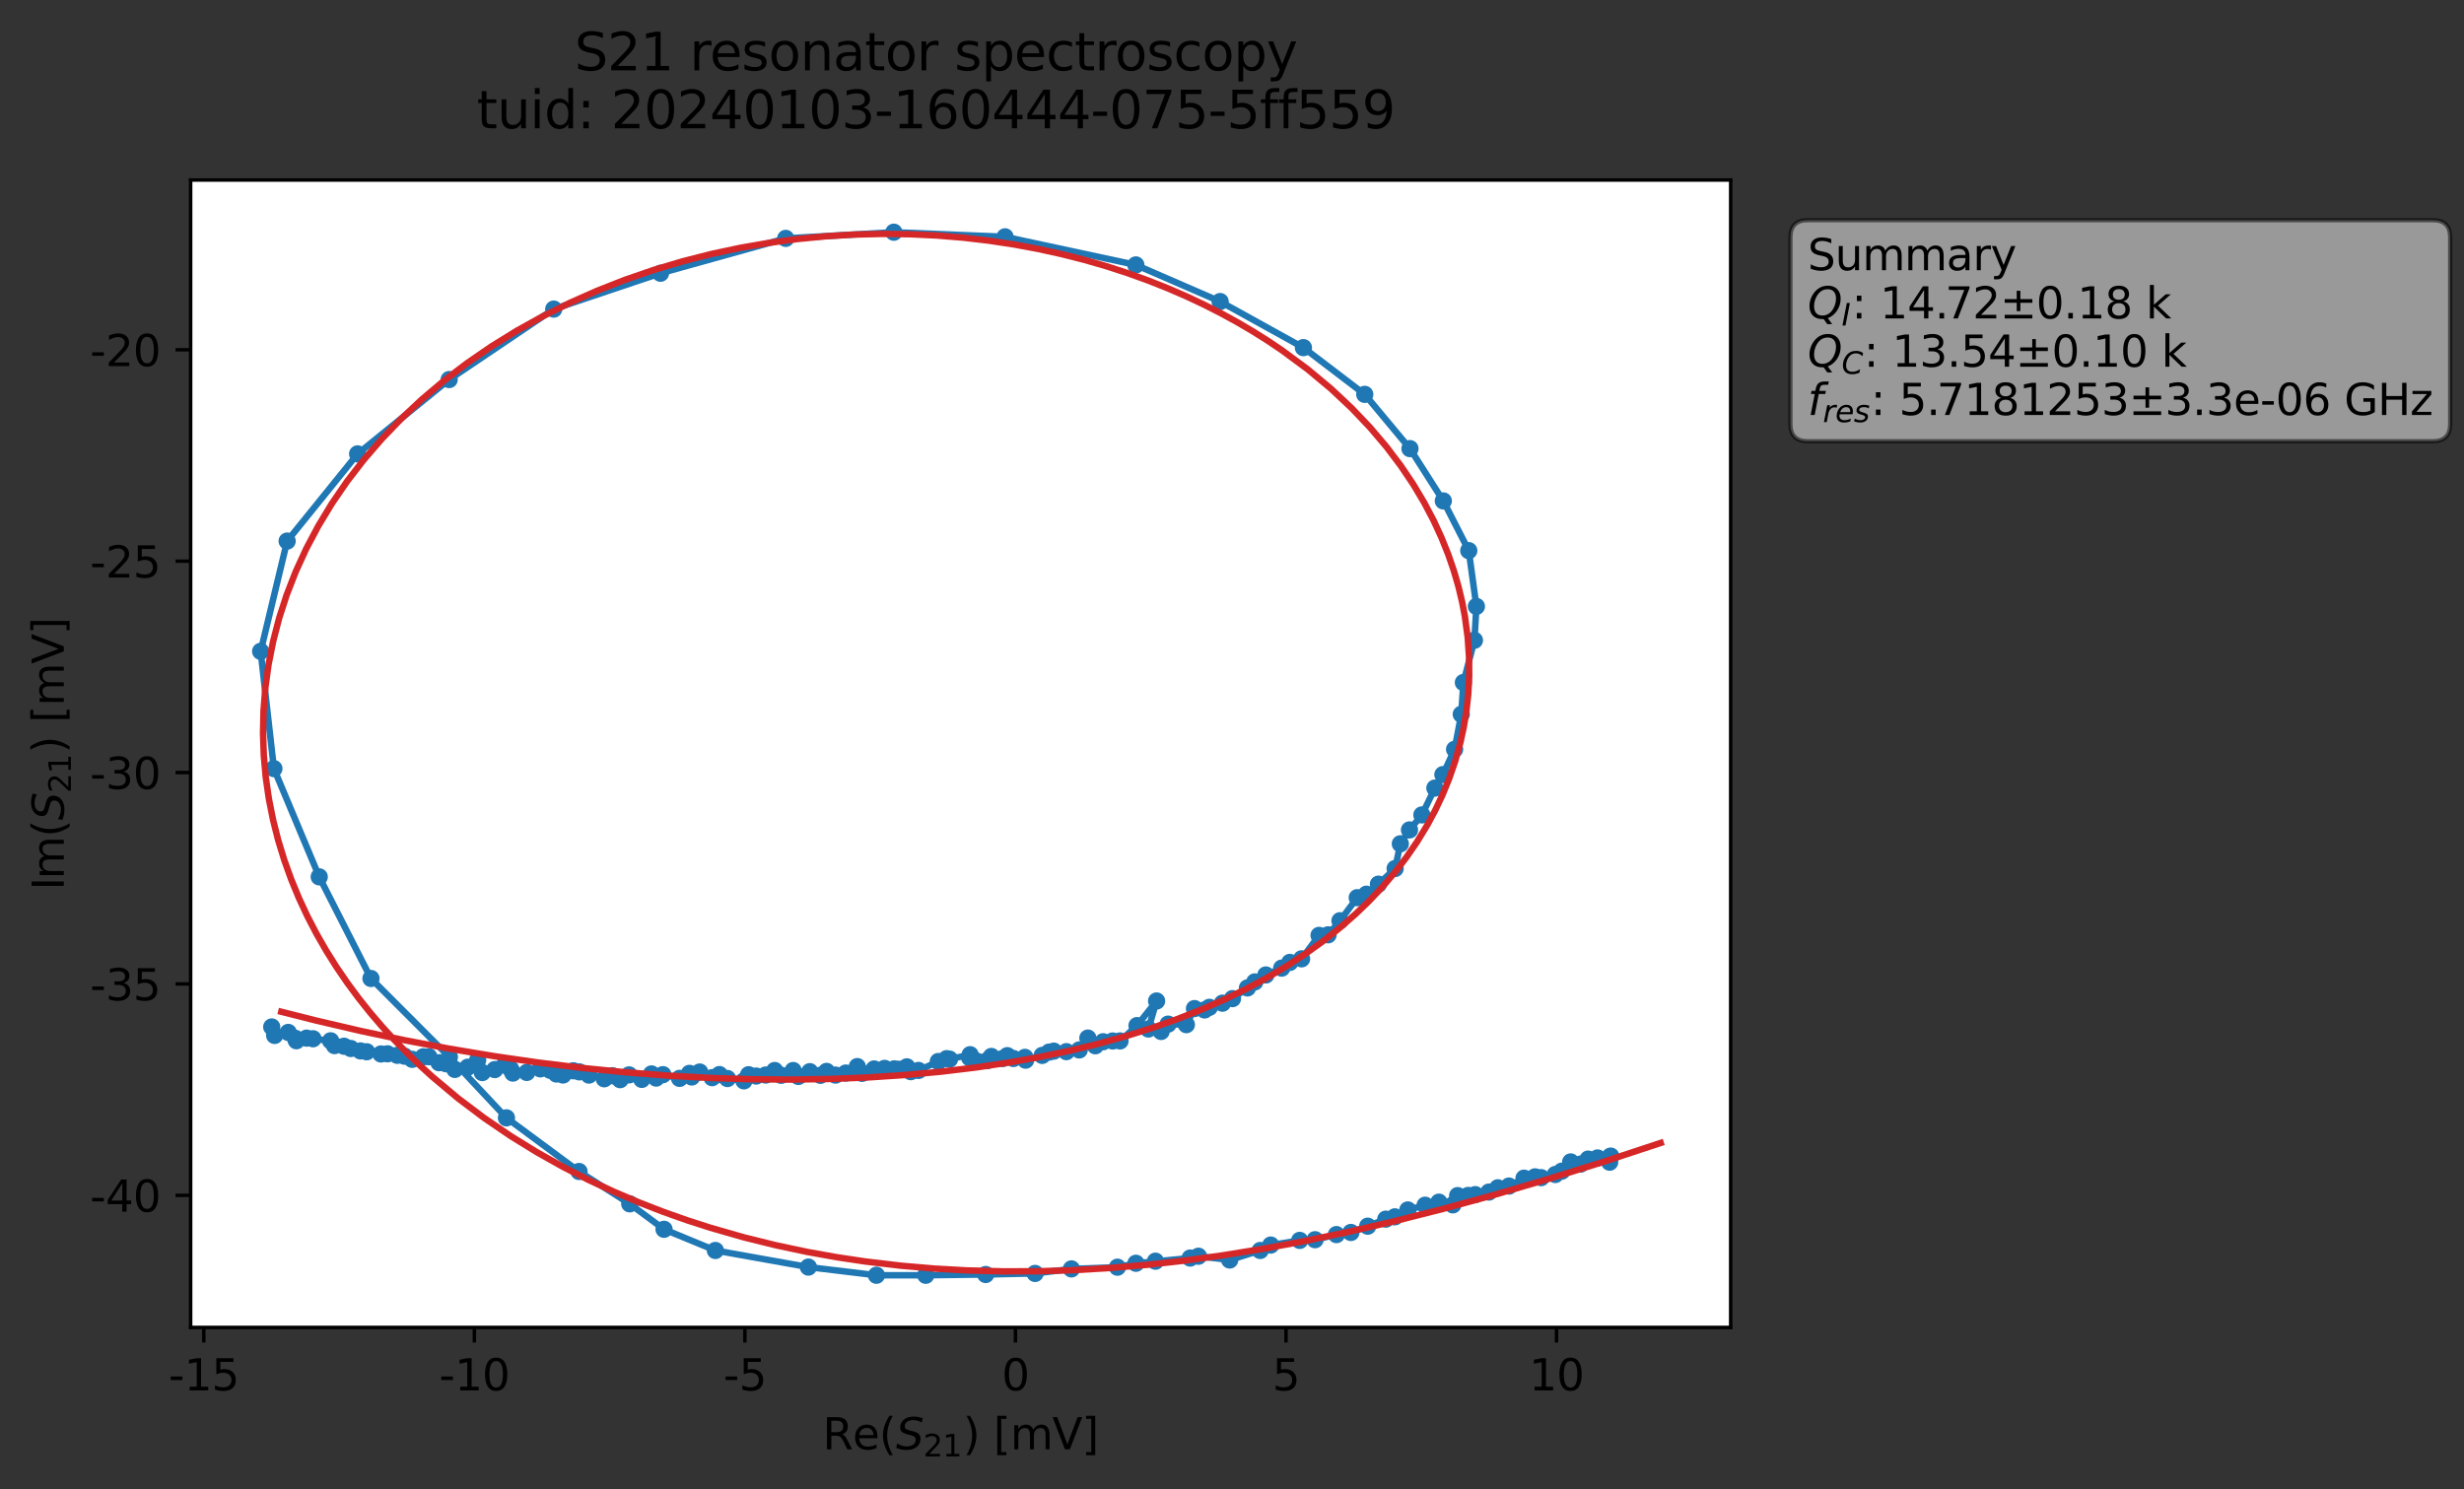 <?xml version="1.0" encoding="utf-8" standalone="no"?>
<!DOCTYPE svg PUBLIC "-//W3C//DTD SVG 1.1//EN"
  "http://www.w3.org/Graphics/SVG/1.1/DTD/svg11.dtd">
<svg xmlns:xlink="http://www.w3.org/1999/xlink" width="571.387pt" height="345.428pt" viewBox="0 0 571.387 345.428" xmlns="http://www.w3.org/2000/svg" version="1.1">
 <rect x="0" y="0" width="571.387" height="345.428" fill="#333333" stroke="none"/>
 <defs>
  <style type="text/css">*{stroke-linejoin: round; stroke-linecap: butt}</style>
 </defs>
 <g id="figure_1">
  <g id="patch_1">
   <path d="M 0 345.428 
L 571.387 345.428 
L 571.387 -0 
L 0 -0 
L 0 345.428 
z
" style="fill: none; opacity: 0"/>
  </g>
  <g id="axes_1">
   <g id="patch_2">
    <path d="M 44.211 307.872 
L 401.331 307.872 
L 401.331 41.76 
L 44.211 41.76 
z
" style="fill: #ffffff"/>
   </g>
   <g id="matplotlib.axis_1">
    <g id="xtick_1">
     <g id="line2d_1">
      <defs>
       <path id="m2be9de5c0f" d="M 0 0 
L 0 3.5 
" style="stroke: #000000; stroke-width: 0.8"/>
      </defs>
      <g>
       <use xlink:href="#m2be9de5c0f" x="47.262" y="307.872" style="stroke: #000000; stroke-width: 0.8"/>
      </g>
     </g>
     <g id="text_1">
      <!-- -15 -->
      <g transform="translate(39.096 322.47) scale(0.1 -0.1)">
       <defs>
        <path id="DejaVuSans-2d" d="M 313 2009 
L 1997 2009 
L 1997 1497 
L 313 1497 
L 313 2009 
z
" transform="scale(0.016)"/>
        <path id="DejaVuSans-31" d="M 794 531 
L 1825 531 
L 1825 4091 
L 703 3866 
L 703 4441 
L 1819 4666 
L 2450 4666 
L 2450 531 
L 3481 531 
L 3481 0 
L 794 0 
L 794 531 
z
" transform="scale(0.016)"/>
        <path id="DejaVuSans-35" d="M 691 4666 
L 3169 4666 
L 3169 4134 
L 1269 4134 
L 1269 2991 
Q 1406 3038 1543 3061 
Q 1681 3084 1819 3084 
Q 2600 3084 3056 2656 
Q 3513 2228 3513 1497 
Q 3513 744 3044 326 
Q 2575 -91 1722 -91 
Q 1428 -91 1123 -41 
Q 819 9 494 109 
L 494 744 
Q 775 591 1075 516 
Q 1375 441 1709 441 
Q 2250 441 2565 725 
Q 2881 1009 2881 1497 
Q 2881 1984 2565 2268 
Q 2250 2553 1709 2553 
Q 1456 2553 1204 2497 
Q 953 2441 691 2322 
L 691 4666 
z
" transform="scale(0.016)"/>
       </defs>
       <use xlink:href="#DejaVuSans-2d"/>
       <use xlink:href="#DejaVuSans-31" x="36.084"/>
       <use xlink:href="#DejaVuSans-35" x="99.707"/>
      </g>
     </g>
    </g>
    <g id="xtick_2">
     <g id="line2d_2">
      <g>
       <use xlink:href="#m2be9de5c0f" x="110" y="307.872" style="stroke: #000000; stroke-width: 0.8"/>
      </g>
     </g>
     <g id="text_2">
      <!-- -10 -->
      <g transform="translate(101.833 322.47) scale(0.1 -0.1)">
       <defs>
        <path id="DejaVuSans-30" d="M 2034 4250 
Q 1547 4250 1301 3770 
Q 1056 3291 1056 2328 
Q 1056 1369 1301 889 
Q 1547 409 2034 409 
Q 2525 409 2770 889 
Q 3016 1369 3016 2328 
Q 3016 3291 2770 3770 
Q 2525 4250 2034 4250 
z
M 2034 4750 
Q 2819 4750 3233 4129 
Q 3647 3509 3647 2328 
Q 3647 1150 3233 529 
Q 2819 -91 2034 -91 
Q 1250 -91 836 529 
Q 422 1150 422 2328 
Q 422 3509 836 4129 
Q 1250 4750 2034 4750 
z
" transform="scale(0.016)"/>
       </defs>
       <use xlink:href="#DejaVuSans-2d"/>
       <use xlink:href="#DejaVuSans-31" x="36.084"/>
       <use xlink:href="#DejaVuSans-30" x="99.707"/>
      </g>
     </g>
    </g>
    <g id="xtick_3">
     <g id="line2d_3">
      <g>
       <use xlink:href="#m2be9de5c0f" x="172.737" y="307.872" style="stroke: #000000; stroke-width: 0.8"/>
      </g>
     </g>
     <g id="text_3">
      <!-- -5 -->
      <g transform="translate(167.752 322.47) scale(0.1 -0.1)">
       <use xlink:href="#DejaVuSans-2d"/>
       <use xlink:href="#DejaVuSans-35" x="36.084"/>
      </g>
     </g>
    </g>
    <g id="xtick_4">
     <g id="line2d_4">
      <g>
       <use xlink:href="#m2be9de5c0f" x="235.474" y="307.872" style="stroke: #000000; stroke-width: 0.8"/>
      </g>
     </g>
     <g id="text_4">
      <!-- 0 -->
      <g transform="translate(232.293 322.47) scale(0.1 -0.1)">
       <use xlink:href="#DejaVuSans-30"/>
      </g>
     </g>
    </g>
    <g id="xtick_5">
     <g id="line2d_5">
      <g>
       <use xlink:href="#m2be9de5c0f" x="298.212" y="307.872" style="stroke: #000000; stroke-width: 0.8"/>
      </g>
     </g>
     <g id="text_5">
      <!-- 5 -->
      <g transform="translate(295.03 322.47) scale(0.1 -0.1)">
       <use xlink:href="#DejaVuSans-35"/>
      </g>
     </g>
    </g>
    <g id="xtick_6">
     <g id="line2d_6">
      <g>
       <use xlink:href="#m2be9de5c0f" x="360.949" y="307.872" style="stroke: #000000; stroke-width: 0.8"/>
      </g>
     </g>
     <g id="text_6">
      <!-- 10 -->
      <g transform="translate(354.586 322.47) scale(0.1 -0.1)">
       <use xlink:href="#DejaVuSans-31"/>
       <use xlink:href="#DejaVuSans-30" x="63.623"/>
      </g>
     </g>
    </g>
    <g id="text_7">
     <!-- Re$(S_{21})$ [mV] -->
     <g transform="translate(190.771 336.149) scale(0.1 -0.1)">
      <defs>
       <path id="DejaVuSans-52" d="M 2841 2188 
Q 3044 2119 3236 1894 
Q 3428 1669 3622 1275 
L 4263 0 
L 3584 0 
L 2988 1197 
Q 2756 1666 2539 1819 
Q 2322 1972 1947 1972 
L 1259 1972 
L 1259 0 
L 628 0 
L 628 4666 
L 2053 4666 
Q 2853 4666 3247 4331 
Q 3641 3997 3641 3322 
Q 3641 2881 3436 2590 
Q 3231 2300 2841 2188 
z
M 1259 4147 
L 1259 2491 
L 2053 2491 
Q 2509 2491 2742 2702 
Q 2975 2913 2975 3322 
Q 2975 3731 2742 3939 
Q 2509 4147 2053 4147 
L 1259 4147 
z
" transform="scale(0.016)"/>
       <path id="DejaVuSans-65" d="M 3597 1894 
L 3597 1613 
L 953 1613 
Q 991 1019 1311 708 
Q 1631 397 2203 397 
Q 2534 397 2845 478 
Q 3156 559 3463 722 
L 3463 178 
Q 3153 47 2828 -22 
Q 2503 -91 2169 -91 
Q 1331 -91 842 396 
Q 353 884 353 1716 
Q 353 2575 817 3079 
Q 1281 3584 2069 3584 
Q 2775 3584 3186 3129 
Q 3597 2675 3597 1894 
z
M 3022 2063 
Q 3016 2534 2758 2815 
Q 2500 3097 2075 3097 
Q 1594 3097 1305 2825 
Q 1016 2553 972 2059 
L 3022 2063 
z
" transform="scale(0.016)"/>
       <path id="DejaVuSans-28" d="M 1984 4856 
Q 1566 4138 1362 3434 
Q 1159 2731 1159 2009 
Q 1159 1288 1364 580 
Q 1569 -128 1984 -844 
L 1484 -844 
Q 1016 -109 783 600 
Q 550 1309 550 2009 
Q 550 2706 781 3412 
Q 1013 4119 1484 4856 
L 1984 4856 
z
" transform="scale(0.016)"/>
       <path id="DejaVuSans-Oblique-53" d="M 3859 4513 
L 3738 3897 
Q 3422 4066 3111 4152 
Q 2800 4238 2509 4238 
Q 1944 4238 1609 3991 
Q 1275 3744 1275 3334 
Q 1275 3109 1398 2989 
Q 1522 2869 2034 2731 
L 2413 2638 
Q 3053 2472 3303 2217 
Q 3553 1963 3553 1503 
Q 3553 797 2998 353 
Q 2444 -91 1538 -91 
Q 1166 -91 791 -17 
Q 416 56 38 206 
L 166 856 
Q 513 641 861 531 
Q 1209 422 1556 422 
Q 2147 422 2503 684 
Q 2859 947 2859 1369 
Q 2859 1650 2717 1795 
Q 2575 1941 2106 2059 
L 1728 2156 
Q 1081 2325 845 2545 
Q 609 2766 609 3163 
Q 609 3859 1145 4304 
Q 1681 4750 2541 4750 
Q 2875 4750 3203 4690 
Q 3531 4631 3859 4513 
z
" transform="scale(0.016)"/>
       <path id="DejaVuSans-32" d="M 1228 531 
L 3431 531 
L 3431 0 
L 469 0 
L 469 531 
Q 828 903 1448 1529 
Q 2069 2156 2228 2338 
Q 2531 2678 2651 2914 
Q 2772 3150 2772 3378 
Q 2772 3750 2511 3984 
Q 2250 4219 1831 4219 
Q 1534 4219 1204 4116 
Q 875 4013 500 3803 
L 500 4441 
Q 881 4594 1212 4672 
Q 1544 4750 1819 4750 
Q 2544 4750 2975 4387 
Q 3406 4025 3406 3419 
Q 3406 3131 3298 2873 
Q 3191 2616 2906 2266 
Q 2828 2175 2409 1742 
Q 1991 1309 1228 531 
z
" transform="scale(0.016)"/>
       <path id="DejaVuSans-29" d="M 513 4856 
L 1013 4856 
Q 1481 4119 1714 3412 
Q 1947 2706 1947 2009 
Q 1947 1309 1714 600 
Q 1481 -109 1013 -844 
L 513 -844 
Q 928 -128 1133 580 
Q 1338 1288 1338 2009 
Q 1338 2731 1133 3434 
Q 928 4138 513 4856 
z
" transform="scale(0.016)"/>
       <path id="DejaVuSans-20" transform="scale(0.016)"/>
       <path id="DejaVuSans-5b" d="M 550 4863 
L 1875 4863 
L 1875 4416 
L 1125 4416 
L 1125 -397 
L 1875 -397 
L 1875 -844 
L 550 -844 
L 550 4863 
z
" transform="scale(0.016)"/>
       <path id="DejaVuSans-6d" d="M 3328 2828 
Q 3544 3216 3844 3400 
Q 4144 3584 4550 3584 
Q 5097 3584 5394 3201 
Q 5691 2819 5691 2113 
L 5691 0 
L 5113 0 
L 5113 2094 
Q 5113 2597 4934 2840 
Q 4756 3084 4391 3084 
Q 3944 3084 3684 2787 
Q 3425 2491 3425 1978 
L 3425 0 
L 2847 0 
L 2847 2094 
Q 2847 2600 2669 2842 
Q 2491 3084 2119 3084 
Q 1678 3084 1418 2786 
Q 1159 2488 1159 1978 
L 1159 0 
L 581 0 
L 581 3500 
L 1159 3500 
L 1159 2956 
Q 1356 3278 1631 3431 
Q 1906 3584 2284 3584 
Q 2666 3584 2933 3390 
Q 3200 3197 3328 2828 
z
" transform="scale(0.016)"/>
       <path id="DejaVuSans-56" d="M 1831 0 
L 50 4666 
L 709 4666 
L 2188 738 
L 3669 4666 
L 4325 4666 
L 2547 0 
L 1831 0 
z
" transform="scale(0.016)"/>
       <path id="DejaVuSans-5d" d="M 1947 4863 
L 1947 -844 
L 622 -844 
L 622 -397 
L 1369 -397 
L 1369 4416 
L 622 4416 
L 622 4863 
L 1947 4863 
z
" transform="scale(0.016)"/>
      </defs>
      <use xlink:href="#DejaVuSans-52" transform="translate(0 0.016)"/>
      <use xlink:href="#DejaVuSans-65" transform="translate(69.482 0.016)"/>
      <use xlink:href="#DejaVuSans-28" transform="translate(131.006 0.016)"/>
      <use xlink:href="#DejaVuSans-Oblique-53" transform="translate(170.02 0.016)"/>
      <use xlink:href="#DejaVuSans-32" transform="translate(233.496 -16.391) scale(0.7)"/>
      <use xlink:href="#DejaVuSans-31" transform="translate(278.032 -16.391) scale(0.7)"/>
      <use xlink:href="#DejaVuSans-29" transform="translate(325.303 0.016)"/>
      <use xlink:href="#DejaVuSans-20" transform="translate(364.316 0.016)"/>
      <use xlink:href="#DejaVuSans-5b" transform="translate(396.104 0.016)"/>
      <use xlink:href="#DejaVuSans-6d" transform="translate(435.117 0.016)"/>
      <use xlink:href="#DejaVuSans-56" transform="translate(532.529 0.016)"/>
      <use xlink:href="#DejaVuSans-5d" transform="translate(600.938 0.016)"/>
     </g>
    </g>
   </g>
   <g id="matplotlib.axis_2">
    <g id="ytick_1">
     <g id="line2d_7">
      <defs>
       <path id="m51d83e3dd8" d="M 0 0 
L -3.5 0 
" style="stroke: #000000; stroke-width: 0.8"/>
      </defs>
      <g>
       <use xlink:href="#m51d83e3dd8" x="44.211" y="277.238" style="stroke: #000000; stroke-width: 0.8"/>
      </g>
     </g>
     <g id="text_8">
      <!-- -40 -->
      <g transform="translate(20.878 281.037) scale(0.1 -0.1)">
       <defs>
        <path id="DejaVuSans-34" d="M 2419 4116 
L 825 1625 
L 2419 1625 
L 2419 4116 
z
M 2253 4666 
L 3047 4666 
L 3047 1625 
L 3713 1625 
L 3713 1100 
L 3047 1100 
L 3047 0 
L 2419 0 
L 2419 1100 
L 313 1100 
L 313 1709 
L 2253 4666 
z
" transform="scale(0.016)"/>
       </defs>
       <use xlink:href="#DejaVuSans-2d"/>
       <use xlink:href="#DejaVuSans-34" x="36.084"/>
       <use xlink:href="#DejaVuSans-30" x="99.707"/>
      </g>
     </g>
    </g>
    <g id="ytick_2">
     <g id="line2d_8">
      <g>
       <use xlink:href="#m51d83e3dd8" x="44.211" y="228.209" style="stroke: #000000; stroke-width: 0.8"/>
      </g>
     </g>
     <g id="text_9">
      <!-- -35 -->
      <g transform="translate(20.878 232.008) scale(0.1 -0.1)">
       <defs>
        <path id="DejaVuSans-33" d="M 2597 2516 
Q 3050 2419 3304 2112 
Q 3559 1806 3559 1356 
Q 3559 666 3084 287 
Q 2609 -91 1734 -91 
Q 1441 -91 1130 -33 
Q 819 25 488 141 
L 488 750 
Q 750 597 1062 519 
Q 1375 441 1716 441 
Q 2309 441 2620 675 
Q 2931 909 2931 1356 
Q 2931 1769 2642 2001 
Q 2353 2234 1838 2234 
L 1294 2234 
L 1294 2753 
L 1863 2753 
Q 2328 2753 2575 2939 
Q 2822 3125 2822 3475 
Q 2822 3834 2567 4026 
Q 2313 4219 1838 4219 
Q 1578 4219 1281 4162 
Q 984 4106 628 3988 
L 628 4550 
Q 988 4650 1302 4700 
Q 1616 4750 1894 4750 
Q 2613 4750 3031 4423 
Q 3450 4097 3450 3541 
Q 3450 3153 3228 2886 
Q 3006 2619 2597 2516 
z
" transform="scale(0.016)"/>
       </defs>
       <use xlink:href="#DejaVuSans-2d"/>
       <use xlink:href="#DejaVuSans-33" x="36.084"/>
       <use xlink:href="#DejaVuSans-35" x="99.707"/>
      </g>
     </g>
    </g>
    <g id="ytick_3">
     <g id="line2d_9">
      <g>
       <use xlink:href="#m51d83e3dd8" x="44.211" y="179.18" style="stroke: #000000; stroke-width: 0.8"/>
      </g>
     </g>
     <g id="text_10">
      <!-- -30 -->
      <g transform="translate(20.878 182.979) scale(0.1 -0.1)">
       <use xlink:href="#DejaVuSans-2d"/>
       <use xlink:href="#DejaVuSans-33" x="36.084"/>
       <use xlink:href="#DejaVuSans-30" x="99.707"/>
      </g>
     </g>
    </g>
    <g id="ytick_4">
     <g id="line2d_10">
      <g>
       <use xlink:href="#m51d83e3dd8" x="44.211" y="130.151" style="stroke: #000000; stroke-width: 0.8"/>
      </g>
     </g>
     <g id="text_11">
      <!-- -25 -->
      <g transform="translate(20.878 133.951) scale(0.1 -0.1)">
       <use xlink:href="#DejaVuSans-2d"/>
       <use xlink:href="#DejaVuSans-32" x="36.084"/>
       <use xlink:href="#DejaVuSans-35" x="99.707"/>
      </g>
     </g>
    </g>
    <g id="ytick_5">
     <g id="line2d_11">
      <g>
       <use xlink:href="#m51d83e3dd8" x="44.211" y="81.123" style="stroke: #000000; stroke-width: 0.8"/>
      </g>
     </g>
     <g id="text_12">
      <!-- -20 -->
      <g transform="translate(20.878 84.922) scale(0.1 -0.1)">
       <use xlink:href="#DejaVuSans-2d"/>
       <use xlink:href="#DejaVuSans-32" x="36.084"/>
       <use xlink:href="#DejaVuSans-30" x="99.707"/>
      </g>
     </g>
    </g>
    <g id="text_13">
     <!-- Im$(S_{21})$ [mV] -->
     <g transform="translate(14.798 206.466) rotate(-90) scale(0.1 -0.1)">
      <defs>
       <path id="DejaVuSans-49" d="M 628 4666 
L 1259 4666 
L 1259 0 
L 628 0 
L 628 4666 
z
" transform="scale(0.016)"/>
      </defs>
      <use xlink:href="#DejaVuSans-49" transform="translate(0 0.016)"/>
      <use xlink:href="#DejaVuSans-6d" transform="translate(25.867 0.016)"/>
      <use xlink:href="#DejaVuSans-28" transform="translate(123.279 0.016)"/>
      <use xlink:href="#DejaVuSans-Oblique-53" transform="translate(162.293 0.016)"/>
      <use xlink:href="#DejaVuSans-32" transform="translate(225.77 -16.391) scale(0.7)"/>
      <use xlink:href="#DejaVuSans-31" transform="translate(270.306 -16.391) scale(0.7)"/>
      <use xlink:href="#DejaVuSans-29" transform="translate(317.576 0.016)"/>
      <use xlink:href="#DejaVuSans-20" transform="translate(356.59 0.016)"/>
      <use xlink:href="#DejaVuSans-5b" transform="translate(388.377 0.016)"/>
      <use xlink:href="#DejaVuSans-6d" transform="translate(427.391 0.016)"/>
      <use xlink:href="#DejaVuSans-56" transform="translate(524.803 0.016)"/>
      <use xlink:href="#DejaVuSans-5d" transform="translate(593.211 0.016)"/>
     </g>
    </g>
   </g>
   <g id="line2d_12">
    <path d="M 373.268 269.549 
L 373.353 268.27 
L 373.521 268.136 
L 368.28 268.833 
L 366.512 269.996 
L 364.23 269.489 
L 362.165 271.634 
L 360.667 272.405 
L 357.375 273.132 
L 355.959 272.95 
L 353.412 273.255 
L 349.919 275.086 
L 347.341 275.492 
L 345.261 276.481 
L 342.103 277.078 
L 340.454 277.26 
L 338.022 277.301 
L 336.904 279.445 
L 333.675 278.818 
L 330.474 279.527 
L 326.469 280.625 
L 323.464 282.223 
L 321.357 282.758 
L 313.267 285.85 
L 309.912 286.342 
L 304.95 287.528 
L 301.395 287.689 
L 294.681 288.769 
L 292.233 290.025 
L 285.157 292.235 
L 277.904 291.359 
L 275.987 291.782 
L 263.42 292.993 
L 259.131 293.903 
L 248.456 294.3 
L 240.029 295.35 
L 228.572 295.599 
L 214.675 295.776 
L 203.24 295.773 
L 187.463 293.879 
L 165.889 290.025 
L 153.987 285.114 
L 146.031 279.209 
L 134.275 271.708 
L 117.444 259.268 
L 104.208 245.152 
L 86.022 226.942 
L 74.028 203.371 
L 63.517 178.27 
L 60.444 151.065 
L 66.586 125.493 
L 82.931 105.271 
L 104.162 88.029 
L 128.411 71.692 
L 153.163 63.374 
L 182.209 55.287 
L 207.273 53.856 
L 233.068 54.928 
L 263.399 61.446 
L 282.942 69.939 
L 302.254 80.627 
L 316.475 91.466 
L 326.961 104.049 
L 334.698 116.178 
L 340.598 127.714 
L 342.367 140.643 
L 341.913 148.501 
L 339.353 158.296 
L 338.858 165.665 
L 337.314 173.793 
L 334.596 179.664 
L 332.741 182.783 
L 329.728 189.007 
L 326.854 192.487 
L 324.727 195.705 
L 323.527 201.435 
L 319.65 205.066 
L 316.877 207.392 
L 314.736 208.2 
L 310.733 213.55 
L 307.976 216.814 
L 305.882 216.945 
L 301.832 222.384 
L 299.103 223.216 
L 297.221 224.537 
L 293.547 226.125 
L 290.972 227.74 
L 289.272 229.132 
L 285.809 231.61 
L 283.474 232.669 
L 280.45 233.629 
L 279.339 234.241 
L 276.993 233.922 
L 275.112 237.65 
L 270.876 237.529 
L 269.259 239.227 
L 266.303 238.657 
L 268.207 232.163 
L 263.665 237.87 
L 259.732 241.425 
L 258.025 241.437 
L 255.803 241.614 
L 254.004 242.546 
L 252.269 240.765 
L 250.271 243.514 
L 247.294 243.91 
L 244.363 243.792 
L 243.279 244.014 
L 241.678 244.781 
L 237.832 245.884 
L 237.675 245.237 
L 235.012 245.498 
L 232.528 245.499 
L 233.595 244.84 
L 229.899 245.026 
L 228.89 246.009 
L 226.459 246.092 
L 224.852 245.324 
L 224.967 244.617 
L 220.185 245.64 
L 219.534 245.536 
L 217.586 246.202 
L 212.996 248.269 
L 211.202 248.554 
L 210.296 247.438 
L 208.495 248 
L 205.14 247.794 
L 202.711 247.928 
L 199.915 248.948 
L 198.803 247.376 
L 196.139 248.875 
L 193.749 249.347 
L 191.685 248.496 
L 190.242 249.4 
L 187.793 248.557 
L 185.13 249.658 
L 183.929 248.289 
L 181.138 249.396 
L 179.646 248.284 
L 177.552 249.335 
L 175.348 249.57 
L 173.601 249.267 
L 172.508 250.683 
L 168.699 250.147 
L 166.83 249.227 
L 165.135 249.944 
L 162.258 248.638 
L 160.412 249.783 
L 159.889 248.952 
L 157.588 250.107 
L 153.722 249.246 
L 152.158 250.038 
L 151.08 249.084 
L 148.829 250.344 
L 145.879 249.301 
L 143.806 250.405 
L 141.988 249.494 
L 140.12 250.204 
L 136.577 249.345 
L 134.342 248.603 
L 132.946 248.351 
L 130.558 249.326 
L 129.018 249.094 
L 127.583 248.237 
L 125.306 247.904 
L 122.155 248.733 
L 118.933 248.883 
L 118.428 247.962 
L 117.013 246.999 
L 114.739 248.071 
L 111.84 248.759 
L 110.768 245.876 
L 108.481 247.52 
L 105.482 248.031 
L 103.43 246.718 
L 101.807 246.475 
L 99.442 245.084 
L 98.17 245.099 
L 95.595 245.695 
L 93.808 244.961 
L 89.871 244.413 
L 88.339 244.449 
L 83.597 243.745 
L 81.356 243.182 
L 79.788 242.658 
L 77.575 242.508 
L 76.671 241.395 
L 71.099 240.777 
L 68.735 241.385 
L 68.506 240.831 
L 66.846 239.454 
L 63.685 240.151 
L 63.012 238.187 
L 63.012 238.187 
" clip-path="url(#p3defd4f4d4)" style="fill: none; stroke: #1f77b4; stroke-width: 1.5; stroke-linecap: square"/>
    <defs>
     <path id="m5bd990508b" d="M 0 1.5 
C 0.398 1.5 0.779 1.342 1.061 1.061 
C 1.342 0.779 1.5 0.398 1.5 0 
C 1.5 -0.398 1.342 -0.779 1.061 -1.061 
C 0.779 -1.342 0.398 -1.5 0 -1.5 
C -0.398 -1.5 -0.779 -1.342 -1.061 -1.061 
C -1.342 -0.779 -1.5 -0.398 -1.5 0 
C -1.5 0.398 -1.342 0.779 -1.061 1.061 
C -0.779 1.342 -0.398 1.5 0 1.5 
z
" style="stroke: #1f77b4"/>
    </defs>
    <g clip-path="url(#p3defd4f4d4)">
     <use xlink:href="#m5bd990508b" x="373.268" y="269.549" style="fill: #1f77b4; stroke: #1f77b4"/>
     <use xlink:href="#m5bd990508b" x="373.353" y="268.27" style="fill: #1f77b4; stroke: #1f77b4"/>
     <use xlink:href="#m5bd990508b" x="373.521" y="268.136" style="fill: #1f77b4; stroke: #1f77b4"/>
     <use xlink:href="#m5bd990508b" x="370.464" y="268.568" style="fill: #1f77b4; stroke: #1f77b4"/>
     <use xlink:href="#m5bd990508b" x="368.28" y="268.833" style="fill: #1f77b4; stroke: #1f77b4"/>
     <use xlink:href="#m5bd990508b" x="366.512" y="269.996" style="fill: #1f77b4; stroke: #1f77b4"/>
     <use xlink:href="#m5bd990508b" x="364.23" y="269.489" style="fill: #1f77b4; stroke: #1f77b4"/>
     <use xlink:href="#m5bd990508b" x="362.165" y="271.634" style="fill: #1f77b4; stroke: #1f77b4"/>
     <use xlink:href="#m5bd990508b" x="360.667" y="272.405" style="fill: #1f77b4; stroke: #1f77b4"/>
     <use xlink:href="#m5bd990508b" x="357.375" y="273.132" style="fill: #1f77b4; stroke: #1f77b4"/>
     <use xlink:href="#m5bd990508b" x="355.959" y="272.95" style="fill: #1f77b4; stroke: #1f77b4"/>
     <use xlink:href="#m5bd990508b" x="353.412" y="273.255" style="fill: #1f77b4; stroke: #1f77b4"/>
     <use xlink:href="#m5bd990508b" x="349.919" y="275.086" style="fill: #1f77b4; stroke: #1f77b4"/>
     <use xlink:href="#m5bd990508b" x="347.341" y="275.492" style="fill: #1f77b4; stroke: #1f77b4"/>
     <use xlink:href="#m5bd990508b" x="345.261" y="276.481" style="fill: #1f77b4; stroke: #1f77b4"/>
     <use xlink:href="#m5bd990508b" x="342.103" y="277.078" style="fill: #1f77b4; stroke: #1f77b4"/>
     <use xlink:href="#m5bd990508b" x="340.454" y="277.26" style="fill: #1f77b4; stroke: #1f77b4"/>
     <use xlink:href="#m5bd990508b" x="338.022" y="277.301" style="fill: #1f77b4; stroke: #1f77b4"/>
     <use xlink:href="#m5bd990508b" x="336.904" y="279.445" style="fill: #1f77b4; stroke: #1f77b4"/>
     <use xlink:href="#m5bd990508b" x="333.675" y="278.818" style="fill: #1f77b4; stroke: #1f77b4"/>
     <use xlink:href="#m5bd990508b" x="330.474" y="279.527" style="fill: #1f77b4; stroke: #1f77b4"/>
     <use xlink:href="#m5bd990508b" x="326.469" y="280.625" style="fill: #1f77b4; stroke: #1f77b4"/>
     <use xlink:href="#m5bd990508b" x="323.464" y="282.223" style="fill: #1f77b4; stroke: #1f77b4"/>
     <use xlink:href="#m5bd990508b" x="321.357" y="282.758" style="fill: #1f77b4; stroke: #1f77b4"/>
     <use xlink:href="#m5bd990508b" x="317.166" y="284.391" style="fill: #1f77b4; stroke: #1f77b4"/>
     <use xlink:href="#m5bd990508b" x="313.267" y="285.85" style="fill: #1f77b4; stroke: #1f77b4"/>
     <use xlink:href="#m5bd990508b" x="309.912" y="286.342" style="fill: #1f77b4; stroke: #1f77b4"/>
     <use xlink:href="#m5bd990508b" x="304.95" y="287.528" style="fill: #1f77b4; stroke: #1f77b4"/>
     <use xlink:href="#m5bd990508b" x="301.395" y="287.689" style="fill: #1f77b4; stroke: #1f77b4"/>
     <use xlink:href="#m5bd990508b" x="294.681" y="288.769" style="fill: #1f77b4; stroke: #1f77b4"/>
     <use xlink:href="#m5bd990508b" x="292.233" y="290.025" style="fill: #1f77b4; stroke: #1f77b4"/>
     <use xlink:href="#m5bd990508b" x="285.157" y="292.235" style="fill: #1f77b4; stroke: #1f77b4"/>
     <use xlink:href="#m5bd990508b" x="277.904" y="291.359" style="fill: #1f77b4; stroke: #1f77b4"/>
     <use xlink:href="#m5bd990508b" x="275.987" y="291.782" style="fill: #1f77b4; stroke: #1f77b4"/>
     <use xlink:href="#m5bd990508b" x="267.947" y="292.513" style="fill: #1f77b4; stroke: #1f77b4"/>
     <use xlink:href="#m5bd990508b" x="263.42" y="292.993" style="fill: #1f77b4; stroke: #1f77b4"/>
     <use xlink:href="#m5bd990508b" x="259.131" y="293.903" style="fill: #1f77b4; stroke: #1f77b4"/>
     <use xlink:href="#m5bd990508b" x="248.456" y="294.3" style="fill: #1f77b4; stroke: #1f77b4"/>
     <use xlink:href="#m5bd990508b" x="240.029" y="295.35" style="fill: #1f77b4; stroke: #1f77b4"/>
     <use xlink:href="#m5bd990508b" x="228.572" y="295.599" style="fill: #1f77b4; stroke: #1f77b4"/>
     <use xlink:href="#m5bd990508b" x="214.675" y="295.776" style="fill: #1f77b4; stroke: #1f77b4"/>
     <use xlink:href="#m5bd990508b" x="203.24" y="295.773" style="fill: #1f77b4; stroke: #1f77b4"/>
     <use xlink:href="#m5bd990508b" x="187.463" y="293.879" style="fill: #1f77b4; stroke: #1f77b4"/>
     <use xlink:href="#m5bd990508b" x="165.889" y="290.025" style="fill: #1f77b4; stroke: #1f77b4"/>
     <use xlink:href="#m5bd990508b" x="153.987" y="285.114" style="fill: #1f77b4; stroke: #1f77b4"/>
     <use xlink:href="#m5bd990508b" x="146.031" y="279.209" style="fill: #1f77b4; stroke: #1f77b4"/>
     <use xlink:href="#m5bd990508b" x="134.275" y="271.708" style="fill: #1f77b4; stroke: #1f77b4"/>
     <use xlink:href="#m5bd990508b" x="117.444" y="259.268" style="fill: #1f77b4; stroke: #1f77b4"/>
     <use xlink:href="#m5bd990508b" x="104.208" y="245.152" style="fill: #1f77b4; stroke: #1f77b4"/>
     <use xlink:href="#m5bd990508b" x="86.022" y="226.942" style="fill: #1f77b4; stroke: #1f77b4"/>
     <use xlink:href="#m5bd990508b" x="74.028" y="203.371" style="fill: #1f77b4; stroke: #1f77b4"/>
     <use xlink:href="#m5bd990508b" x="63.517" y="178.27" style="fill: #1f77b4; stroke: #1f77b4"/>
     <use xlink:href="#m5bd990508b" x="60.444" y="151.065" style="fill: #1f77b4; stroke: #1f77b4"/>
     <use xlink:href="#m5bd990508b" x="66.586" y="125.493" style="fill: #1f77b4; stroke: #1f77b4"/>
     <use xlink:href="#m5bd990508b" x="82.931" y="105.271" style="fill: #1f77b4; stroke: #1f77b4"/>
     <use xlink:href="#m5bd990508b" x="104.162" y="88.029" style="fill: #1f77b4; stroke: #1f77b4"/>
     <use xlink:href="#m5bd990508b" x="128.411" y="71.692" style="fill: #1f77b4; stroke: #1f77b4"/>
     <use xlink:href="#m5bd990508b" x="153.163" y="63.374" style="fill: #1f77b4; stroke: #1f77b4"/>
     <use xlink:href="#m5bd990508b" x="182.209" y="55.287" style="fill: #1f77b4; stroke: #1f77b4"/>
     <use xlink:href="#m5bd990508b" x="207.273" y="53.856" style="fill: #1f77b4; stroke: #1f77b4"/>
     <use xlink:href="#m5bd990508b" x="233.068" y="54.928" style="fill: #1f77b4; stroke: #1f77b4"/>
     <use xlink:href="#m5bd990508b" x="263.399" y="61.446" style="fill: #1f77b4; stroke: #1f77b4"/>
     <use xlink:href="#m5bd990508b" x="282.942" y="69.939" style="fill: #1f77b4; stroke: #1f77b4"/>
     <use xlink:href="#m5bd990508b" x="302.254" y="80.627" style="fill: #1f77b4; stroke: #1f77b4"/>
     <use xlink:href="#m5bd990508b" x="316.475" y="91.466" style="fill: #1f77b4; stroke: #1f77b4"/>
     <use xlink:href="#m5bd990508b" x="326.961" y="104.049" style="fill: #1f77b4; stroke: #1f77b4"/>
     <use xlink:href="#m5bd990508b" x="334.698" y="116.178" style="fill: #1f77b4; stroke: #1f77b4"/>
     <use xlink:href="#m5bd990508b" x="340.598" y="127.714" style="fill: #1f77b4; stroke: #1f77b4"/>
     <use xlink:href="#m5bd990508b" x="342.367" y="140.643" style="fill: #1f77b4; stroke: #1f77b4"/>
     <use xlink:href="#m5bd990508b" x="341.913" y="148.501" style="fill: #1f77b4; stroke: #1f77b4"/>
     <use xlink:href="#m5bd990508b" x="339.353" y="158.296" style="fill: #1f77b4; stroke: #1f77b4"/>
     <use xlink:href="#m5bd990508b" x="338.858" y="165.665" style="fill: #1f77b4; stroke: #1f77b4"/>
     <use xlink:href="#m5bd990508b" x="337.314" y="173.793" style="fill: #1f77b4; stroke: #1f77b4"/>
     <use xlink:href="#m5bd990508b" x="334.596" y="179.664" style="fill: #1f77b4; stroke: #1f77b4"/>
     <use xlink:href="#m5bd990508b" x="332.741" y="182.783" style="fill: #1f77b4; stroke: #1f77b4"/>
     <use xlink:href="#m5bd990508b" x="329.728" y="189.007" style="fill: #1f77b4; stroke: #1f77b4"/>
     <use xlink:href="#m5bd990508b" x="326.854" y="192.487" style="fill: #1f77b4; stroke: #1f77b4"/>
     <use xlink:href="#m5bd990508b" x="324.727" y="195.705" style="fill: #1f77b4; stroke: #1f77b4"/>
     <use xlink:href="#m5bd990508b" x="323.527" y="201.435" style="fill: #1f77b4; stroke: #1f77b4"/>
     <use xlink:href="#m5bd990508b" x="319.65" y="205.066" style="fill: #1f77b4; stroke: #1f77b4"/>
     <use xlink:href="#m5bd990508b" x="316.877" y="207.392" style="fill: #1f77b4; stroke: #1f77b4"/>
     <use xlink:href="#m5bd990508b" x="314.736" y="208.2" style="fill: #1f77b4; stroke: #1f77b4"/>
     <use xlink:href="#m5bd990508b" x="310.733" y="213.55" style="fill: #1f77b4; stroke: #1f77b4"/>
     <use xlink:href="#m5bd990508b" x="307.976" y="216.814" style="fill: #1f77b4; stroke: #1f77b4"/>
     <use xlink:href="#m5bd990508b" x="305.882" y="216.945" style="fill: #1f77b4; stroke: #1f77b4"/>
     <use xlink:href="#m5bd990508b" x="301.832" y="222.384" style="fill: #1f77b4; stroke: #1f77b4"/>
     <use xlink:href="#m5bd990508b" x="299.103" y="223.216" style="fill: #1f77b4; stroke: #1f77b4"/>
     <use xlink:href="#m5bd990508b" x="297.221" y="224.537" style="fill: #1f77b4; stroke: #1f77b4"/>
     <use xlink:href="#m5bd990508b" x="293.547" y="226.125" style="fill: #1f77b4; stroke: #1f77b4"/>
     <use xlink:href="#m5bd990508b" x="290.972" y="227.74" style="fill: #1f77b4; stroke: #1f77b4"/>
     <use xlink:href="#m5bd990508b" x="289.272" y="229.132" style="fill: #1f77b4; stroke: #1f77b4"/>
     <use xlink:href="#m5bd990508b" x="285.809" y="231.61" style="fill: #1f77b4; stroke: #1f77b4"/>
     <use xlink:href="#m5bd990508b" x="283.474" y="232.669" style="fill: #1f77b4; stroke: #1f77b4"/>
     <use xlink:href="#m5bd990508b" x="280.45" y="233.629" style="fill: #1f77b4; stroke: #1f77b4"/>
     <use xlink:href="#m5bd990508b" x="279.339" y="234.241" style="fill: #1f77b4; stroke: #1f77b4"/>
     <use xlink:href="#m5bd990508b" x="276.993" y="233.922" style="fill: #1f77b4; stroke: #1f77b4"/>
     <use xlink:href="#m5bd990508b" x="275.112" y="237.65" style="fill: #1f77b4; stroke: #1f77b4"/>
     <use xlink:href="#m5bd990508b" x="270.876" y="237.529" style="fill: #1f77b4; stroke: #1f77b4"/>
     <use xlink:href="#m5bd990508b" x="269.259" y="239.227" style="fill: #1f77b4; stroke: #1f77b4"/>
     <use xlink:href="#m5bd990508b" x="266.303" y="238.657" style="fill: #1f77b4; stroke: #1f77b4"/>
     <use xlink:href="#m5bd990508b" x="268.207" y="232.163" style="fill: #1f77b4; stroke: #1f77b4"/>
     <use xlink:href="#m5bd990508b" x="263.665" y="237.87" style="fill: #1f77b4; stroke: #1f77b4"/>
     <use xlink:href="#m5bd990508b" x="259.732" y="241.425" style="fill: #1f77b4; stroke: #1f77b4"/>
     <use xlink:href="#m5bd990508b" x="258.025" y="241.437" style="fill: #1f77b4; stroke: #1f77b4"/>
     <use xlink:href="#m5bd990508b" x="255.803" y="241.614" style="fill: #1f77b4; stroke: #1f77b4"/>
     <use xlink:href="#m5bd990508b" x="254.004" y="242.546" style="fill: #1f77b4; stroke: #1f77b4"/>
     <use xlink:href="#m5bd990508b" x="252.269" y="240.765" style="fill: #1f77b4; stroke: #1f77b4"/>
     <use xlink:href="#m5bd990508b" x="250.271" y="243.514" style="fill: #1f77b4; stroke: #1f77b4"/>
     <use xlink:href="#m5bd990508b" x="247.294" y="243.91" style="fill: #1f77b4; stroke: #1f77b4"/>
     <use xlink:href="#m5bd990508b" x="244.363" y="243.792" style="fill: #1f77b4; stroke: #1f77b4"/>
     <use xlink:href="#m5bd990508b" x="243.279" y="244.014" style="fill: #1f77b4; stroke: #1f77b4"/>
     <use xlink:href="#m5bd990508b" x="241.678" y="244.781" style="fill: #1f77b4; stroke: #1f77b4"/>
     <use xlink:href="#m5bd990508b" x="237.832" y="245.884" style="fill: #1f77b4; stroke: #1f77b4"/>
     <use xlink:href="#m5bd990508b" x="237.675" y="245.237" style="fill: #1f77b4; stroke: #1f77b4"/>
     <use xlink:href="#m5bd990508b" x="235.012" y="245.498" style="fill: #1f77b4; stroke: #1f77b4"/>
     <use xlink:href="#m5bd990508b" x="232.528" y="245.499" style="fill: #1f77b4; stroke: #1f77b4"/>
     <use xlink:href="#m5bd990508b" x="233.595" y="244.84" style="fill: #1f77b4; stroke: #1f77b4"/>
     <use xlink:href="#m5bd990508b" x="229.899" y="245.026" style="fill: #1f77b4; stroke: #1f77b4"/>
     <use xlink:href="#m5bd990508b" x="228.89" y="246.009" style="fill: #1f77b4; stroke: #1f77b4"/>
     <use xlink:href="#m5bd990508b" x="226.459" y="246.092" style="fill: #1f77b4; stroke: #1f77b4"/>
     <use xlink:href="#m5bd990508b" x="224.852" y="245.324" style="fill: #1f77b4; stroke: #1f77b4"/>
     <use xlink:href="#m5bd990508b" x="224.967" y="244.617" style="fill: #1f77b4; stroke: #1f77b4"/>
     <use xlink:href="#m5bd990508b" x="220.185" y="245.64" style="fill: #1f77b4; stroke: #1f77b4"/>
     <use xlink:href="#m5bd990508b" x="219.534" y="245.536" style="fill: #1f77b4; stroke: #1f77b4"/>
     <use xlink:href="#m5bd990508b" x="217.586" y="246.202" style="fill: #1f77b4; stroke: #1f77b4"/>
     <use xlink:href="#m5bd990508b" x="212.996" y="248.269" style="fill: #1f77b4; stroke: #1f77b4"/>
     <use xlink:href="#m5bd990508b" x="211.202" y="248.554" style="fill: #1f77b4; stroke: #1f77b4"/>
     <use xlink:href="#m5bd990508b" x="210.296" y="247.438" style="fill: #1f77b4; stroke: #1f77b4"/>
     <use xlink:href="#m5bd990508b" x="208.495" y="248" style="fill: #1f77b4; stroke: #1f77b4"/>
     <use xlink:href="#m5bd990508b" x="207.37" y="247.906" style="fill: #1f77b4; stroke: #1f77b4"/>
     <use xlink:href="#m5bd990508b" x="205.14" y="247.794" style="fill: #1f77b4; stroke: #1f77b4"/>
     <use xlink:href="#m5bd990508b" x="202.711" y="247.928" style="fill: #1f77b4; stroke: #1f77b4"/>
     <use xlink:href="#m5bd990508b" x="199.915" y="248.948" style="fill: #1f77b4; stroke: #1f77b4"/>
     <use xlink:href="#m5bd990508b" x="198.803" y="247.376" style="fill: #1f77b4; stroke: #1f77b4"/>
     <use xlink:href="#m5bd990508b" x="196.139" y="248.875" style="fill: #1f77b4; stroke: #1f77b4"/>
     <use xlink:href="#m5bd990508b" x="193.749" y="249.347" style="fill: #1f77b4; stroke: #1f77b4"/>
     <use xlink:href="#m5bd990508b" x="191.685" y="248.496" style="fill: #1f77b4; stroke: #1f77b4"/>
     <use xlink:href="#m5bd990508b" x="190.242" y="249.4" style="fill: #1f77b4; stroke: #1f77b4"/>
     <use xlink:href="#m5bd990508b" x="187.793" y="248.557" style="fill: #1f77b4; stroke: #1f77b4"/>
     <use xlink:href="#m5bd990508b" x="185.13" y="249.658" style="fill: #1f77b4; stroke: #1f77b4"/>
     <use xlink:href="#m5bd990508b" x="183.929" y="248.289" style="fill: #1f77b4; stroke: #1f77b4"/>
     <use xlink:href="#m5bd990508b" x="181.138" y="249.396" style="fill: #1f77b4; stroke: #1f77b4"/>
     <use xlink:href="#m5bd990508b" x="179.646" y="248.284" style="fill: #1f77b4; stroke: #1f77b4"/>
     <use xlink:href="#m5bd990508b" x="177.552" y="249.335" style="fill: #1f77b4; stroke: #1f77b4"/>
     <use xlink:href="#m5bd990508b" x="175.348" y="249.57" style="fill: #1f77b4; stroke: #1f77b4"/>
     <use xlink:href="#m5bd990508b" x="173.601" y="249.267" style="fill: #1f77b4; stroke: #1f77b4"/>
     <use xlink:href="#m5bd990508b" x="172.508" y="250.683" style="fill: #1f77b4; stroke: #1f77b4"/>
     <use xlink:href="#m5bd990508b" x="168.699" y="250.147" style="fill: #1f77b4; stroke: #1f77b4"/>
     <use xlink:href="#m5bd990508b" x="166.83" y="249.227" style="fill: #1f77b4; stroke: #1f77b4"/>
     <use xlink:href="#m5bd990508b" x="165.135" y="249.944" style="fill: #1f77b4; stroke: #1f77b4"/>
     <use xlink:href="#m5bd990508b" x="162.258" y="248.638" style="fill: #1f77b4; stroke: #1f77b4"/>
     <use xlink:href="#m5bd990508b" x="160.412" y="249.783" style="fill: #1f77b4; stroke: #1f77b4"/>
     <use xlink:href="#m5bd990508b" x="159.889" y="248.952" style="fill: #1f77b4; stroke: #1f77b4"/>
     <use xlink:href="#m5bd990508b" x="157.588" y="250.107" style="fill: #1f77b4; stroke: #1f77b4"/>
     <use xlink:href="#m5bd990508b" x="153.722" y="249.246" style="fill: #1f77b4; stroke: #1f77b4"/>
     <use xlink:href="#m5bd990508b" x="152.158" y="250.038" style="fill: #1f77b4; stroke: #1f77b4"/>
     <use xlink:href="#m5bd990508b" x="151.08" y="249.084" style="fill: #1f77b4; stroke: #1f77b4"/>
     <use xlink:href="#m5bd990508b" x="148.829" y="250.344" style="fill: #1f77b4; stroke: #1f77b4"/>
     <use xlink:href="#m5bd990508b" x="145.879" y="249.301" style="fill: #1f77b4; stroke: #1f77b4"/>
     <use xlink:href="#m5bd990508b" x="143.806" y="250.405" style="fill: #1f77b4; stroke: #1f77b4"/>
     <use xlink:href="#m5bd990508b" x="141.988" y="249.494" style="fill: #1f77b4; stroke: #1f77b4"/>
     <use xlink:href="#m5bd990508b" x="140.12" y="250.204" style="fill: #1f77b4; stroke: #1f77b4"/>
     <use xlink:href="#m5bd990508b" x="136.577" y="249.345" style="fill: #1f77b4; stroke: #1f77b4"/>
     <use xlink:href="#m5bd990508b" x="134.342" y="248.603" style="fill: #1f77b4; stroke: #1f77b4"/>
     <use xlink:href="#m5bd990508b" x="132.946" y="248.351" style="fill: #1f77b4; stroke: #1f77b4"/>
     <use xlink:href="#m5bd990508b" x="130.558" y="249.326" style="fill: #1f77b4; stroke: #1f77b4"/>
     <use xlink:href="#m5bd990508b" x="129.018" y="249.094" style="fill: #1f77b4; stroke: #1f77b4"/>
     <use xlink:href="#m5bd990508b" x="127.583" y="248.237" style="fill: #1f77b4; stroke: #1f77b4"/>
     <use xlink:href="#m5bd990508b" x="125.306" y="247.904" style="fill: #1f77b4; stroke: #1f77b4"/>
     <use xlink:href="#m5bd990508b" x="122.155" y="248.733" style="fill: #1f77b4; stroke: #1f77b4"/>
     <use xlink:href="#m5bd990508b" x="118.933" y="248.883" style="fill: #1f77b4; stroke: #1f77b4"/>
     <use xlink:href="#m5bd990508b" x="118.428" y="247.962" style="fill: #1f77b4; stroke: #1f77b4"/>
     <use xlink:href="#m5bd990508b" x="117.013" y="246.999" style="fill: #1f77b4; stroke: #1f77b4"/>
     <use xlink:href="#m5bd990508b" x="114.739" y="248.071" style="fill: #1f77b4; stroke: #1f77b4"/>
     <use xlink:href="#m5bd990508b" x="111.84" y="248.759" style="fill: #1f77b4; stroke: #1f77b4"/>
     <use xlink:href="#m5bd990508b" x="110.768" y="245.876" style="fill: #1f77b4; stroke: #1f77b4"/>
     <use xlink:href="#m5bd990508b" x="108.481" y="247.52" style="fill: #1f77b4; stroke: #1f77b4"/>
     <use xlink:href="#m5bd990508b" x="105.482" y="248.031" style="fill: #1f77b4; stroke: #1f77b4"/>
     <use xlink:href="#m5bd990508b" x="103.43" y="246.718" style="fill: #1f77b4; stroke: #1f77b4"/>
     <use xlink:href="#m5bd990508b" x="101.807" y="246.475" style="fill: #1f77b4; stroke: #1f77b4"/>
     <use xlink:href="#m5bd990508b" x="99.442" y="245.084" style="fill: #1f77b4; stroke: #1f77b4"/>
     <use xlink:href="#m5bd990508b" x="98.17" y="245.099" style="fill: #1f77b4; stroke: #1f77b4"/>
     <use xlink:href="#m5bd990508b" x="95.595" y="245.695" style="fill: #1f77b4; stroke: #1f77b4"/>
     <use xlink:href="#m5bd990508b" x="93.808" y="244.961" style="fill: #1f77b4; stroke: #1f77b4"/>
     <use xlink:href="#m5bd990508b" x="92.131" y="244.761" style="fill: #1f77b4; stroke: #1f77b4"/>
     <use xlink:href="#m5bd990508b" x="89.871" y="244.413" style="fill: #1f77b4; stroke: #1f77b4"/>
     <use xlink:href="#m5bd990508b" x="88.339" y="244.449" style="fill: #1f77b4; stroke: #1f77b4"/>
     <use xlink:href="#m5bd990508b" x="85.031" y="243.935" style="fill: #1f77b4; stroke: #1f77b4"/>
     <use xlink:href="#m5bd990508b" x="83.597" y="243.745" style="fill: #1f77b4; stroke: #1f77b4"/>
     <use xlink:href="#m5bd990508b" x="81.356" y="243.182" style="fill: #1f77b4; stroke: #1f77b4"/>
     <use xlink:href="#m5bd990508b" x="79.788" y="242.658" style="fill: #1f77b4; stroke: #1f77b4"/>
     <use xlink:href="#m5bd990508b" x="77.575" y="242.508" style="fill: #1f77b4; stroke: #1f77b4"/>
     <use xlink:href="#m5bd990508b" x="76.671" y="241.395" style="fill: #1f77b4; stroke: #1f77b4"/>
     <use xlink:href="#m5bd990508b" x="72.587" y="240.922" style="fill: #1f77b4; stroke: #1f77b4"/>
     <use xlink:href="#m5bd990508b" x="71.099" y="240.777" style="fill: #1f77b4; stroke: #1f77b4"/>
     <use xlink:href="#m5bd990508b" x="68.735" y="241.385" style="fill: #1f77b4; stroke: #1f77b4"/>
     <use xlink:href="#m5bd990508b" x="68.506" y="240.831" style="fill: #1f77b4; stroke: #1f77b4"/>
     <use xlink:href="#m5bd990508b" x="66.846" y="239.454" style="fill: #1f77b4; stroke: #1f77b4"/>
     <use xlink:href="#m5bd990508b" x="63.685" y="240.151" style="fill: #1f77b4; stroke: #1f77b4"/>
     <use xlink:href="#m5bd990508b" x="63.012" y="238.187" style="fill: #1f77b4; stroke: #1f77b4"/>
    </g>
   </g>
   <g id="line2d_13">
    <path d="M 385.098 265.083 
L 371.723 269.493 
L 358.992 273.462 
L 346.397 277.155 
L 334.633 280.376 
L 323.2 283.274 
L 312.229 285.813 
L 301.916 287.963 
L 292.529 289.702 
L 283.333 291.188 
L 274.448 292.405 
L 266.03 293.348 
L 256.912 294.126 
L 248.455 294.611 
L 240.894 294.844 
L 232.81 294.874 
L 224.145 294.646 
L 216.754 294.23 
L 208.919 293.557 
L 200.607 292.572 
L 194.04 291.587 
L 187.176 290.355 
L 180.003 288.836 
L 172.515 286.985 
L 164.71 284.748 
L 159.332 283.015 
L 153.818 281.064 
L 148.175 278.875 
L 142.41 276.424 
L 136.534 273.687 
L 130.564 270.637 
L 124.519 267.247 
L 118.424 263.486 
L 112.312 259.324 
L 106.221 254.732 
L 100.197 249.678 
L 97.228 246.969 
L 94.297 244.133 
L 91.414 241.169 
L 88.586 238.072 
L 85.825 234.84 
L 83.141 231.471 
L 80.545 227.963 
L 78.049 224.314 
L 75.665 220.523 
L 73.407 216.591 
L 71.289 212.518 
L 69.325 208.305 
L 67.53 203.954 
L 65.919 199.47 
L 64.507 194.855 
L 63.311 190.116 
L 62.347 185.258 
L 61.629 180.291 
L 61.174 175.222 
L 60.997 170.063 
L 61.111 164.826 
L 61.53 159.523 
L 62.266 154.169 
L 63.331 148.781 
L 64.733 143.374 
L 66.481 137.967 
L 68.579 132.579 
L 71.031 127.23 
L 73.838 121.94 
L 76.999 116.73 
L 80.509 111.621 
L 84.361 106.633 
L 88.547 101.788 
L 93.053 97.104 
L 97.866 92.601 
L 102.968 88.296 
L 108.341 84.207 
L 113.962 80.347 
L 119.81 76.731 
L 125.858 73.369 
L 132.083 70.271 
L 138.458 67.444 
L 144.955 64.894 
L 151.548 62.622 
L 158.21 60.631 
L 164.915 58.92 
L 171.637 57.485 
L 178.351 56.322 
L 185.035 55.425 
L 191.666 54.787 
L 198.224 54.398 
L 204.691 54.248 
L 211.048 54.327 
L 217.282 54.623 
L 223.378 55.124 
L 229.325 55.818 
L 235.113 56.693 
L 240.733 57.734 
L 246.179 58.93 
L 251.445 60.268 
L 256.527 61.736 
L 261.424 63.322 
L 266.133 65.015 
L 270.654 66.803 
L 274.987 68.675 
L 279.134 70.623 
L 283.098 72.635 
L 286.88 74.704 
L 290.484 76.821 
L 293.915 78.977 
L 297.175 81.167 
L 303.204 85.618 
L 308.611 90.125 
L 313.435 94.65 
L 317.719 99.158 
L 321.504 103.622 
L 324.829 108.022 
L 327.733 112.339 
L 330.252 116.561 
L 332.421 120.678 
L 334.271 124.684 
L 335.832 128.572 
L 337.131 132.341 
L 338.193 135.99 
L 339.04 139.517 
L 339.693 142.926 
L 340.35 147.818 
L 340.668 152.453 
L 340.697 156.842 
L 340.477 160.996 
L 340.046 164.927 
L 339.432 168.648 
L 338.664 172.17 
L 337.436 176.578 
L 336.018 180.68 
L 334.446 184.503 
L 332.749 188.07 
L 330.952 191.401 
L 328.596 195.263 
L 326.148 198.823 
L 323.63 202.111 
L 320.545 205.734 
L 317.414 209.045 
L 314.257 212.078 
L 310.558 215.306 
L 306.859 218.239 
L 302.644 221.274 
L 298.454 224.013 
L 293.78 226.787 
L 289.153 229.277 
L 284.071 231.754 
L 278.555 234.174 
L 273.115 236.317 
L 267.264 238.381 
L 261.018 240.339 
L 254.394 242.166 
L 247.868 243.74 
L 240.975 245.181 
L 233.725 246.474 
L 226.13 247.603 
L 218.196 248.556 
L 209.931 249.322 
L 201.341 249.889 
L 192.433 250.248 
L 183.211 250.388 
L 174.093 250.307 
L 164.665 250.005 
L 154.931 249.468 
L 144.9 248.684 
L 134.972 247.685 
L 124.755 246.43 
L 114.642 244.964 
L 104.248 243.229 
L 93.964 241.285 
L 83.788 239.14 
L 73.35 236.709 
L 65.23 234.657 
L 65.23 234.657 
" clip-path="url(#p3defd4f4d4)" style="fill: none; stroke: #d62728; stroke-width: 1.5; stroke-linecap: square"/>
   </g>
   <g id="patch_3">
    <path d="M 44.211 307.872 
L 44.211 41.76 
" style="fill: none; stroke: #000000; stroke-width: 0.8; stroke-linejoin: miter; stroke-linecap: square"/>
   </g>
   <g id="patch_4">
    <path d="M 401.331 307.872 
L 401.331 41.76 
" style="fill: none; stroke: #000000; stroke-width: 0.8; stroke-linejoin: miter; stroke-linecap: square"/>
   </g>
   <g id="patch_5">
    <path d="M 44.211 307.872 
L 401.331 307.872 
" style="fill: none; stroke: #000000; stroke-width: 0.8; stroke-linejoin: miter; stroke-linecap: square"/>
   </g>
   <g id="patch_6">
    <path d="M 44.211 41.76 
L 401.331 41.76 
" style="fill: none; stroke: #000000; stroke-width: 0.8; stroke-linejoin: miter; stroke-linecap: square"/>
   </g>
   <g id="text_14">
    <g id="patch_7">
     <path d="M 419.187 102.337 
L 564.187 102.337 
Q 568.187 102.337 568.187 98.337 
L 568.187 55.066 
Q 568.187 51.066 564.187 51.066 
L 419.187 51.066 
Q 415.187 51.066 415.187 55.066 
L 415.187 98.337 
Q 415.187 102.337 419.187 102.337 
z
" style="fill: #ffffff; opacity: 0.5; stroke: #000000; stroke-linejoin: miter"/>
    </g>
    <!-- Summary -->
    <g transform="translate(419.187 62.664) scale(0.1 -0.1)">
     <defs>
      <path id="DejaVuSans-53" d="M 3425 4513 
L 3425 3897 
Q 3066 4069 2747 4153 
Q 2428 4238 2131 4238 
Q 1616 4238 1336 4038 
Q 1056 3838 1056 3469 
Q 1056 3159 1242 3001 
Q 1428 2844 1947 2747 
L 2328 2669 
Q 3034 2534 3370 2195 
Q 3706 1856 3706 1288 
Q 3706 609 3251 259 
Q 2797 -91 1919 -91 
Q 1588 -91 1214 -16 
Q 841 59 441 206 
L 441 856 
Q 825 641 1194 531 
Q 1563 422 1919 422 
Q 2459 422 2753 634 
Q 3047 847 3047 1241 
Q 3047 1584 2836 1778 
Q 2625 1972 2144 2069 
L 1759 2144 
Q 1053 2284 737 2584 
Q 422 2884 422 3419 
Q 422 4038 858 4394 
Q 1294 4750 2059 4750 
Q 2388 4750 2728 4690 
Q 3069 4631 3425 4513 
z
" transform="scale(0.016)"/>
      <path id="DejaVuSans-75" d="M 544 1381 
L 544 3500 
L 1119 3500 
L 1119 1403 
Q 1119 906 1312 657 
Q 1506 409 1894 409 
Q 2359 409 2629 706 
Q 2900 1003 2900 1516 
L 2900 3500 
L 3475 3500 
L 3475 0 
L 2900 0 
L 2900 538 
Q 2691 219 2414 64 
Q 2138 -91 1772 -91 
Q 1169 -91 856 284 
Q 544 659 544 1381 
z
M 1991 3584 
L 1991 3584 
z
" transform="scale(0.016)"/>
      <path id="DejaVuSans-61" d="M 2194 1759 
Q 1497 1759 1228 1600 
Q 959 1441 959 1056 
Q 959 750 1161 570 
Q 1363 391 1709 391 
Q 2188 391 2477 730 
Q 2766 1069 2766 1631 
L 2766 1759 
L 2194 1759 
z
M 3341 1997 
L 3341 0 
L 2766 0 
L 2766 531 
Q 2569 213 2275 61 
Q 1981 -91 1556 -91 
Q 1019 -91 701 211 
Q 384 513 384 1019 
Q 384 1609 779 1909 
Q 1175 2209 1959 2209 
L 2766 2209 
L 2766 2266 
Q 2766 2663 2505 2880 
Q 2244 3097 1772 3097 
Q 1472 3097 1187 3025 
Q 903 2953 641 2809 
L 641 3341 
Q 956 3463 1253 3523 
Q 1550 3584 1831 3584 
Q 2591 3584 2966 3190 
Q 3341 2797 3341 1997 
z
" transform="scale(0.016)"/>
      <path id="DejaVuSans-72" d="M 2631 2963 
Q 2534 3019 2420 3045 
Q 2306 3072 2169 3072 
Q 1681 3072 1420 2755 
Q 1159 2438 1159 1844 
L 1159 0 
L 581 0 
L 581 3500 
L 1159 3500 
L 1159 2956 
Q 1341 3275 1631 3429 
Q 1922 3584 2338 3584 
Q 2397 3584 2469 3576 
Q 2541 3569 2628 3553 
L 2631 2963 
z
" transform="scale(0.016)"/>
      <path id="DejaVuSans-79" d="M 2059 -325 
Q 1816 -950 1584 -1140 
Q 1353 -1331 966 -1331 
L 506 -1331 
L 506 -850 
L 844 -850 
Q 1081 -850 1212 -737 
Q 1344 -625 1503 -206 
L 1606 56 
L 191 3500 
L 800 3500 
L 1894 763 
L 2988 3500 
L 3597 3500 
L 2059 -325 
z
" transform="scale(0.016)"/>
     </defs>
     <use xlink:href="#DejaVuSans-53"/>
     <use xlink:href="#DejaVuSans-75" x="63.477"/>
     <use xlink:href="#DejaVuSans-6d" x="126.855"/>
     <use xlink:href="#DejaVuSans-6d" x="224.268"/>
     <use xlink:href="#DejaVuSans-61" x="321.68"/>
     <use xlink:href="#DejaVuSans-72" x="382.959"/>
     <use xlink:href="#DejaVuSans-79" x="424.072"/>
    </g>
    <!-- $Q_I$: 14.72$\pm$0.18 k -->
    <g transform="translate(419.187 73.862) scale(0.1 -0.1)">
     <defs>
      <path id="DejaVuSans-Oblique-51" d="M 2309 -84 
Q 2275 -88 2237 -89 
Q 2200 -91 2125 -91 
Q 1250 -91 756 411 
Q 263 913 263 1797 
Q 263 2319 452 2844 
Q 641 3369 978 3788 
Q 1369 4269 1858 4509 
Q 2347 4750 2938 4750 
Q 3794 4750 4287 4245 
Q 4781 3741 4781 2869 
Q 4781 1928 4265 1147 
Q 3750 366 2919 44 
L 3553 -825 
L 2847 -825 
L 2309 -84 
z
M 2919 4238 
Q 2400 4238 2003 3986 
Q 1606 3734 1313 3219 
Q 1125 2891 1026 2522 
Q 928 2153 928 1778 
Q 928 1128 1239 775 
Q 1550 422 2119 422 
Q 2631 422 3032 676 
Q 3434 931 3719 1434 
Q 3909 1772 4009 2142 
Q 4109 2513 4109 2881 
Q 4109 3528 3796 3883 
Q 3484 4238 2919 4238 
z
" transform="scale(0.016)"/>
      <path id="DejaVuSans-Oblique-49" d="M 1081 4666 
L 1716 4666 
L 806 0 
L 172 0 
L 1081 4666 
z
" transform="scale(0.016)"/>
      <path id="DejaVuSans-3a" d="M 750 794 
L 1409 794 
L 1409 0 
L 750 0 
L 750 794 
z
M 750 3309 
L 1409 3309 
L 1409 2516 
L 750 2516 
L 750 3309 
z
" transform="scale(0.016)"/>
      <path id="DejaVuSans-2e" d="M 684 794 
L 1344 794 
L 1344 0 
L 684 0 
L 684 794 
z
" transform="scale(0.016)"/>
      <path id="DejaVuSans-37" d="M 525 4666 
L 3525 4666 
L 3525 4397 
L 1831 0 
L 1172 0 
L 2766 4134 
L 525 4134 
L 525 4666 
z
" transform="scale(0.016)"/>
      <path id="DejaVuSans-b1" d="M 2944 4013 
L 2944 2803 
L 4684 2803 
L 4684 2272 
L 2944 2272 
L 2944 1063 
L 2419 1063 
L 2419 2272 
L 678 2272 
L 678 2803 
L 2419 2803 
L 2419 4013 
L 2944 4013 
z
M 678 531 
L 4684 531 
L 4684 0 
L 678 0 
L 678 531 
z
" transform="scale(0.016)"/>
      <path id="DejaVuSans-38" d="M 2034 2216 
Q 1584 2216 1326 1975 
Q 1069 1734 1069 1313 
Q 1069 891 1326 650 
Q 1584 409 2034 409 
Q 2484 409 2743 651 
Q 3003 894 3003 1313 
Q 3003 1734 2745 1975 
Q 2488 2216 2034 2216 
z
M 1403 2484 
Q 997 2584 770 2862 
Q 544 3141 544 3541 
Q 544 4100 942 4425 
Q 1341 4750 2034 4750 
Q 2731 4750 3128 4425 
Q 3525 4100 3525 3541 
Q 3525 3141 3298 2862 
Q 3072 2584 2669 2484 
Q 3125 2378 3379 2068 
Q 3634 1759 3634 1313 
Q 3634 634 3220 271 
Q 2806 -91 2034 -91 
Q 1263 -91 848 271 
Q 434 634 434 1313 
Q 434 1759 690 2068 
Q 947 2378 1403 2484 
z
M 1172 3481 
Q 1172 3119 1398 2916 
Q 1625 2713 2034 2713 
Q 2441 2713 2670 2916 
Q 2900 3119 2900 3481 
Q 2900 3844 2670 4047 
Q 2441 4250 2034 4250 
Q 1625 4250 1398 4047 
Q 1172 3844 1172 3481 
z
" transform="scale(0.016)"/>
      <path id="DejaVuSans-6b" d="M 581 4863 
L 1159 4863 
L 1159 1991 
L 2875 3500 
L 3609 3500 
L 1753 1863 
L 3688 0 
L 2938 0 
L 1159 1709 
L 1159 0 
L 581 0 
L 581 4863 
z
" transform="scale(0.016)"/>
     </defs>
     <use xlink:href="#DejaVuSans-Oblique-51" transform="translate(0 0.016)"/>
     <use xlink:href="#DejaVuSans-Oblique-49" transform="translate(78.711 -16.391) scale(0.7)"/>
     <use xlink:href="#DejaVuSans-3a" transform="translate(102.09 0.016)"/>
     <use xlink:href="#DejaVuSans-20" transform="translate(135.781 0.016)"/>
     <use xlink:href="#DejaVuSans-31" transform="translate(167.568 0.016)"/>
     <use xlink:href="#DejaVuSans-34" transform="translate(231.191 0.016)"/>
     <use xlink:href="#DejaVuSans-2e" transform="translate(294.814 0.016)"/>
     <use xlink:href="#DejaVuSans-37" transform="translate(318.852 0.016)"/>
     <use xlink:href="#DejaVuSans-32" transform="translate(382.475 0.016)"/>
     <use xlink:href="#DejaVuSans-b1" transform="translate(446.098 0.016)"/>
     <use xlink:href="#DejaVuSans-30" transform="translate(529.887 0.016)"/>
     <use xlink:href="#DejaVuSans-2e" transform="translate(593.51 0.016)"/>
     <use xlink:href="#DejaVuSans-31" transform="translate(625.297 0.016)"/>
     <use xlink:href="#DejaVuSans-38" transform="translate(688.92 0.016)"/>
     <use xlink:href="#DejaVuSans-20" transform="translate(752.543 0.016)"/>
     <use xlink:href="#DejaVuSans-6b" transform="translate(784.33 0.016)"/>
    </g>
    <!-- $Q_C$: 13.54$\pm$0.10 k -->
    <g transform="translate(419.187 85.06) scale(0.1 -0.1)">
     <defs>
      <path id="DejaVuSans-Oblique-43" d="M 4447 4306 
L 4319 3641 
Q 4019 3944 3683 4091 
Q 3347 4238 2956 4238 
Q 2422 4238 2017 3981 
Q 1613 3725 1319 3200 
Q 1131 2863 1032 2486 
Q 934 2109 934 1728 
Q 934 1091 1264 756 
Q 1594 422 2222 422 
Q 2656 422 3056 561 
Q 3456 700 3834 978 
L 3688 231 
Q 3316 72 2936 -9 
Q 2556 -91 2175 -91 
Q 1278 -91 773 396 
Q 269 884 269 1753 
Q 269 2309 461 2846 
Q 653 3384 1013 3828 
Q 1394 4300 1883 4525 
Q 2372 4750 3022 4750 
Q 3422 4750 3780 4639 
Q 4138 4528 4447 4306 
z
" transform="scale(0.016)"/>
     </defs>
     <use xlink:href="#DejaVuSans-Oblique-51" transform="translate(0 0.016)"/>
     <use xlink:href="#DejaVuSans-Oblique-43" transform="translate(78.711 -16.391) scale(0.7)"/>
     <use xlink:href="#DejaVuSans-3a" transform="translate(130.322 0.016)"/>
     <use xlink:href="#DejaVuSans-20" transform="translate(164.014 0.016)"/>
     <use xlink:href="#DejaVuSans-31" transform="translate(195.801 0.016)"/>
     <use xlink:href="#DejaVuSans-33" transform="translate(259.424 0.016)"/>
     <use xlink:href="#DejaVuSans-2e" transform="translate(323.047 0.016)"/>
     <use xlink:href="#DejaVuSans-35" transform="translate(354.834 0.016)"/>
     <use xlink:href="#DejaVuSans-34" transform="translate(418.457 0.016)"/>
     <use xlink:href="#DejaVuSans-b1" transform="translate(482.08 0.016)"/>
     <use xlink:href="#DejaVuSans-30" transform="translate(565.869 0.016)"/>
     <use xlink:href="#DejaVuSans-2e" transform="translate(629.492 0.016)"/>
     <use xlink:href="#DejaVuSans-31" transform="translate(661.279 0.016)"/>
     <use xlink:href="#DejaVuSans-30" transform="translate(724.902 0.016)"/>
     <use xlink:href="#DejaVuSans-20" transform="translate(788.525 0.016)"/>
     <use xlink:href="#DejaVuSans-6b" transform="translate(820.312 0.016)"/>
    </g>
    <!-- $f_{res}$: 5.7181253$\pm$3.3e-06 GHz -->
    <g transform="translate(419.187 96.257) scale(0.1 -0.1)">
     <defs>
      <path id="DejaVuSans-Oblique-66" d="M 3059 4863 
L 2969 4384 
L 2419 4384 
Q 2106 4384 1964 4261 
Q 1822 4138 1753 3809 
L 1691 3500 
L 2638 3500 
L 2553 3053 
L 1606 3053 
L 1013 0 
L 434 0 
L 1031 3053 
L 481 3053 
L 563 3500 
L 1113 3500 
L 1159 3744 
Q 1278 4363 1576 4613 
Q 1875 4863 2516 4863 
L 3059 4863 
z
" transform="scale(0.016)"/>
      <path id="DejaVuSans-Oblique-72" d="M 2853 2969 
Q 2766 3016 2653 3041 
Q 2541 3066 2413 3066 
Q 1953 3066 1609 2717 
Q 1266 2369 1153 1784 
L 800 0 
L 225 0 
L 909 3500 
L 1484 3500 
L 1375 2956 
Q 1603 3259 1920 3421 
Q 2238 3584 2597 3584 
Q 2691 3584 2781 3573 
Q 2872 3563 2963 3538 
L 2853 2969 
z
" transform="scale(0.016)"/>
      <path id="DejaVuSans-Oblique-65" d="M 3078 2063 
Q 3088 2113 3092 2166 
Q 3097 2219 3097 2272 
Q 3097 2653 2873 2875 
Q 2650 3097 2266 3097 
Q 1838 3097 1509 2826 
Q 1181 2556 1013 2059 
L 3078 2063 
z
M 3578 1613 
L 903 1613 
Q 884 1494 878 1425 
Q 872 1356 872 1306 
Q 872 872 1139 634 
Q 1406 397 1894 397 
Q 2269 397 2603 481 
Q 2938 566 3225 728 
L 3116 159 
Q 2806 34 2476 -28 
Q 2147 -91 1806 -91 
Q 1078 -91 686 257 
Q 294 606 294 1247 
Q 294 1794 489 2264 
Q 684 2734 1063 3103 
Q 1306 3334 1642 3459 
Q 1978 3584 2356 3584 
Q 2950 3584 3301 3228 
Q 3653 2872 3653 2272 
Q 3653 2128 3634 1964 
Q 3616 1800 3578 1613 
z
" transform="scale(0.016)"/>
      <path id="DejaVuSans-Oblique-73" d="M 3200 3397 
L 3091 2853 
Q 2863 2978 2609 3040 
Q 2356 3103 2088 3103 
Q 1634 3103 1373 2948 
Q 1113 2794 1113 2528 
Q 1113 2219 1719 2053 
Q 1766 2041 1788 2034 
L 1972 1978 
Q 2547 1819 2739 1644 
Q 2931 1469 2931 1166 
Q 2931 609 2489 259 
Q 2047 -91 1331 -91 
Q 1053 -91 747 -37 
Q 441 16 72 128 
L 184 722 
Q 500 559 806 475 
Q 1113 391 1394 391 
Q 1816 391 2080 572 
Q 2344 753 2344 1031 
Q 2344 1331 1650 1516 
L 1591 1531 
L 1394 1581 
Q 956 1697 753 1886 
Q 550 2075 550 2369 
Q 550 2928 970 3256 
Q 1391 3584 2113 3584 
Q 2397 3584 2667 3537 
Q 2938 3491 3200 3397 
z
" transform="scale(0.016)"/>
      <path id="DejaVuSans-36" d="M 2113 2584 
Q 1688 2584 1439 2293 
Q 1191 2003 1191 1497 
Q 1191 994 1439 701 
Q 1688 409 2113 409 
Q 2538 409 2786 701 
Q 3034 994 3034 1497 
Q 3034 2003 2786 2293 
Q 2538 2584 2113 2584 
z
M 3366 4563 
L 3366 3988 
Q 3128 4100 2886 4159 
Q 2644 4219 2406 4219 
Q 1781 4219 1451 3797 
Q 1122 3375 1075 2522 
Q 1259 2794 1537 2939 
Q 1816 3084 2150 3084 
Q 2853 3084 3261 2657 
Q 3669 2231 3669 1497 
Q 3669 778 3244 343 
Q 2819 -91 2113 -91 
Q 1303 -91 875 529 
Q 447 1150 447 2328 
Q 447 3434 972 4092 
Q 1497 4750 2381 4750 
Q 2619 4750 2861 4703 
Q 3103 4656 3366 4563 
z
" transform="scale(0.016)"/>
      <path id="DejaVuSans-47" d="M 3809 666 
L 3809 1919 
L 2778 1919 
L 2778 2438 
L 4434 2438 
L 4434 434 
Q 4069 175 3628 42 
Q 3188 -91 2688 -91 
Q 1594 -91 976 548 
Q 359 1188 359 2328 
Q 359 3472 976 4111 
Q 1594 4750 2688 4750 
Q 3144 4750 3555 4637 
Q 3966 4525 4313 4306 
L 4313 3634 
Q 3963 3931 3569 4081 
Q 3175 4231 2741 4231 
Q 1884 4231 1454 3753 
Q 1025 3275 1025 2328 
Q 1025 1384 1454 906 
Q 1884 428 2741 428 
Q 3075 428 3337 486 
Q 3600 544 3809 666 
z
" transform="scale(0.016)"/>
      <path id="DejaVuSans-48" d="M 628 4666 
L 1259 4666 
L 1259 2753 
L 3553 2753 
L 3553 4666 
L 4184 4666 
L 4184 0 
L 3553 0 
L 3553 2222 
L 1259 2222 
L 1259 0 
L 628 0 
L 628 4666 
z
" transform="scale(0.016)"/>
      <path id="DejaVuSans-7a" d="M 353 3500 
L 3084 3500 
L 3084 2975 
L 922 459 
L 3084 459 
L 3084 0 
L 275 0 
L 275 525 
L 2438 3041 
L 353 3041 
L 353 3500 
z
" transform="scale(0.016)"/>
     </defs>
     <use xlink:href="#DejaVuSans-Oblique-66" transform="translate(0 0.016)"/>
     <use xlink:href="#DejaVuSans-Oblique-72" transform="translate(35.205 -16.391) scale(0.7)"/>
     <use xlink:href="#DejaVuSans-Oblique-65" transform="translate(63.984 -16.391) scale(0.7)"/>
     <use xlink:href="#DejaVuSans-Oblique-73" transform="translate(107.051 -16.391) scale(0.7)"/>
     <use xlink:href="#DejaVuSans-3a" transform="translate(146.255 0.016)"/>
     <use xlink:href="#DejaVuSans-20" transform="translate(179.946 0.016)"/>
     <use xlink:href="#DejaVuSans-35" transform="translate(211.733 0.016)"/>
     <use xlink:href="#DejaVuSans-2e" transform="translate(275.356 0.016)"/>
     <use xlink:href="#DejaVuSans-37" transform="translate(299.394 0.016)"/>
     <use xlink:href="#DejaVuSans-31" transform="translate(363.017 0.016)"/>
     <use xlink:href="#DejaVuSans-38" transform="translate(426.64 0.016)"/>
     <use xlink:href="#DejaVuSans-31" transform="translate(490.263 0.016)"/>
     <use xlink:href="#DejaVuSans-32" transform="translate(553.886 0.016)"/>
     <use xlink:href="#DejaVuSans-35" transform="translate(617.509 0.016)"/>
     <use xlink:href="#DejaVuSans-33" transform="translate(681.132 0.016)"/>
     <use xlink:href="#DejaVuSans-b1" transform="translate(744.755 0.016)"/>
     <use xlink:href="#DejaVuSans-33" transform="translate(828.544 0.016)"/>
     <use xlink:href="#DejaVuSans-2e" transform="translate(892.167 0.016)"/>
     <use xlink:href="#DejaVuSans-33" transform="translate(923.954 0.016)"/>
     <use xlink:href="#DejaVuSans-65" transform="translate(987.577 0.016)"/>
     <use xlink:href="#DejaVuSans-2d" transform="translate(1049.101 0.016)"/>
     <use xlink:href="#DejaVuSans-30" transform="translate(1085.185 0.016)"/>
     <use xlink:href="#DejaVuSans-36" transform="translate(1148.808 0.016)"/>
     <use xlink:href="#DejaVuSans-20" transform="translate(1212.431 0.016)"/>
     <use xlink:href="#DejaVuSans-47" transform="translate(1244.218 0.016)"/>
     <use xlink:href="#DejaVuSans-48" transform="translate(1321.708 0.016)"/>
     <use xlink:href="#DejaVuSans-7a" transform="translate(1396.903 0.016)"/>
    </g>
   </g>
  </g>
  <g id="text_15">
   <!-- S21 resonator spectroscopy -->
   <g transform="translate(133.227 16.318) scale(0.12 -0.12)">
    <defs>
     <path id="DejaVuSans-73" d="M 2834 3397 
L 2834 2853 
Q 2591 2978 2328 3040 
Q 2066 3103 1784 3103 
Q 1356 3103 1142 2972 
Q 928 2841 928 2578 
Q 928 2378 1081 2264 
Q 1234 2150 1697 2047 
L 1894 2003 
Q 2506 1872 2764 1633 
Q 3022 1394 3022 966 
Q 3022 478 2636 193 
Q 2250 -91 1575 -91 
Q 1294 -91 989 -36 
Q 684 19 347 128 
L 347 722 
Q 666 556 975 473 
Q 1284 391 1588 391 
Q 1994 391 2212 530 
Q 2431 669 2431 922 
Q 2431 1156 2273 1281 
Q 2116 1406 1581 1522 
L 1381 1569 
Q 847 1681 609 1914 
Q 372 2147 372 2553 
Q 372 3047 722 3315 
Q 1072 3584 1716 3584 
Q 2034 3584 2315 3537 
Q 2597 3491 2834 3397 
z
" transform="scale(0.016)"/>
     <path id="DejaVuSans-6f" d="M 1959 3097 
Q 1497 3097 1228 2736 
Q 959 2375 959 1747 
Q 959 1119 1226 758 
Q 1494 397 1959 397 
Q 2419 397 2687 759 
Q 2956 1122 2956 1747 
Q 2956 2369 2687 2733 
Q 2419 3097 1959 3097 
z
M 1959 3584 
Q 2709 3584 3137 3096 
Q 3566 2609 3566 1747 
Q 3566 888 3137 398 
Q 2709 -91 1959 -91 
Q 1206 -91 779 398 
Q 353 888 353 1747 
Q 353 2609 779 3096 
Q 1206 3584 1959 3584 
z
" transform="scale(0.016)"/>
     <path id="DejaVuSans-6e" d="M 3513 2113 
L 3513 0 
L 2938 0 
L 2938 2094 
Q 2938 2591 2744 2837 
Q 2550 3084 2163 3084 
Q 1697 3084 1428 2787 
Q 1159 2491 1159 1978 
L 1159 0 
L 581 0 
L 581 3500 
L 1159 3500 
L 1159 2956 
Q 1366 3272 1645 3428 
Q 1925 3584 2291 3584 
Q 2894 3584 3203 3211 
Q 3513 2838 3513 2113 
z
" transform="scale(0.016)"/>
     <path id="DejaVuSans-74" d="M 1172 4494 
L 1172 3500 
L 2356 3500 
L 2356 3053 
L 1172 3053 
L 1172 1153 
Q 1172 725 1289 603 
Q 1406 481 1766 481 
L 2356 481 
L 2356 0 
L 1766 0 
Q 1100 0 847 248 
Q 594 497 594 1153 
L 594 3053 
L 172 3053 
L 172 3500 
L 594 3500 
L 594 4494 
L 1172 4494 
z
" transform="scale(0.016)"/>
     <path id="DejaVuSans-70" d="M 1159 525 
L 1159 -1331 
L 581 -1331 
L 581 3500 
L 1159 3500 
L 1159 2969 
Q 1341 3281 1617 3432 
Q 1894 3584 2278 3584 
Q 2916 3584 3314 3078 
Q 3713 2572 3713 1747 
Q 3713 922 3314 415 
Q 2916 -91 2278 -91 
Q 1894 -91 1617 61 
Q 1341 213 1159 525 
z
M 3116 1747 
Q 3116 2381 2855 2742 
Q 2594 3103 2138 3103 
Q 1681 3103 1420 2742 
Q 1159 2381 1159 1747 
Q 1159 1113 1420 752 
Q 1681 391 2138 391 
Q 2594 391 2855 752 
Q 3116 1113 3116 1747 
z
" transform="scale(0.016)"/>
     <path id="DejaVuSans-63" d="M 3122 3366 
L 3122 2828 
Q 2878 2963 2633 3030 
Q 2388 3097 2138 3097 
Q 1578 3097 1268 2742 
Q 959 2388 959 1747 
Q 959 1106 1268 751 
Q 1578 397 2138 397 
Q 2388 397 2633 464 
Q 2878 531 3122 666 
L 3122 134 
Q 2881 22 2623 -34 
Q 2366 -91 2075 -91 
Q 1284 -91 818 406 
Q 353 903 353 1747 
Q 353 2603 823 3093 
Q 1294 3584 2113 3584 
Q 2378 3584 2631 3529 
Q 2884 3475 3122 3366 
z
" transform="scale(0.016)"/>
    </defs>
    <use xlink:href="#DejaVuSans-53"/>
    <use xlink:href="#DejaVuSans-32" x="63.477"/>
    <use xlink:href="#DejaVuSans-31" x="127.1"/>
    <use xlink:href="#DejaVuSans-20" x="190.723"/>
    <use xlink:href="#DejaVuSans-72" x="222.51"/>
    <use xlink:href="#DejaVuSans-65" x="261.373"/>
    <use xlink:href="#DejaVuSans-73" x="322.896"/>
    <use xlink:href="#DejaVuSans-6f" x="374.996"/>
    <use xlink:href="#DejaVuSans-6e" x="436.178"/>
    <use xlink:href="#DejaVuSans-61" x="499.557"/>
    <use xlink:href="#DejaVuSans-74" x="560.836"/>
    <use xlink:href="#DejaVuSans-6f" x="600.045"/>
    <use xlink:href="#DejaVuSans-72" x="661.227"/>
    <use xlink:href="#DejaVuSans-20" x="702.34"/>
    <use xlink:href="#DejaVuSans-73" x="734.127"/>
    <use xlink:href="#DejaVuSans-70" x="786.227"/>
    <use xlink:href="#DejaVuSans-65" x="849.703"/>
    <use xlink:href="#DejaVuSans-63" x="911.227"/>
    <use xlink:href="#DejaVuSans-74" x="966.207"/>
    <use xlink:href="#DejaVuSans-72" x="1005.416"/>
    <use xlink:href="#DejaVuSans-6f" x="1044.279"/>
    <use xlink:href="#DejaVuSans-73" x="1105.461"/>
    <use xlink:href="#DejaVuSans-63" x="1157.561"/>
    <use xlink:href="#DejaVuSans-6f" x="1212.541"/>
    <use xlink:href="#DejaVuSans-70" x="1273.723"/>
    <use xlink:href="#DejaVuSans-79" x="1337.199"/>
   </g>
   <!-- tuid: 20240103-160444-075-5ff559 -->
   <g transform="translate(110.566 29.756) scale(0.12 -0.12)">
    <defs>
     <path id="DejaVuSans-69" d="M 603 3500 
L 1178 3500 
L 1178 0 
L 603 0 
L 603 3500 
z
M 603 4863 
L 1178 4863 
L 1178 4134 
L 603 4134 
L 603 4863 
z
" transform="scale(0.016)"/>
     <path id="DejaVuSans-64" d="M 2906 2969 
L 2906 4863 
L 3481 4863 
L 3481 0 
L 2906 0 
L 2906 525 
Q 2725 213 2448 61 
Q 2172 -91 1784 -91 
Q 1150 -91 751 415 
Q 353 922 353 1747 
Q 353 2572 751 3078 
Q 1150 3584 1784 3584 
Q 2172 3584 2448 3432 
Q 2725 3281 2906 2969 
z
M 947 1747 
Q 947 1113 1208 752 
Q 1469 391 1925 391 
Q 2381 391 2643 752 
Q 2906 1113 2906 1747 
Q 2906 2381 2643 2742 
Q 2381 3103 1925 3103 
Q 1469 3103 1208 2742 
Q 947 2381 947 1747 
z
" transform="scale(0.016)"/>
     <path id="DejaVuSans-66" d="M 2375 4863 
L 2375 4384 
L 1825 4384 
Q 1516 4384 1395 4259 
Q 1275 4134 1275 3809 
L 1275 3500 
L 2222 3500 
L 2222 3053 
L 1275 3053 
L 1275 0 
L 697 0 
L 697 3053 
L 147 3053 
L 147 3500 
L 697 3500 
L 697 3744 
Q 697 4328 969 4595 
Q 1241 4863 1831 4863 
L 2375 4863 
z
" transform="scale(0.016)"/>
     <path id="DejaVuSans-39" d="M 703 97 
L 703 672 
Q 941 559 1184 500 
Q 1428 441 1663 441 
Q 2288 441 2617 861 
Q 2947 1281 2994 2138 
Q 2813 1869 2534 1725 
Q 2256 1581 1919 1581 
Q 1219 1581 811 2004 
Q 403 2428 403 3163 
Q 403 3881 828 4315 
Q 1253 4750 1959 4750 
Q 2769 4750 3195 4129 
Q 3622 3509 3622 2328 
Q 3622 1225 3098 567 
Q 2575 -91 1691 -91 
Q 1453 -91 1209 -44 
Q 966 3 703 97 
z
M 1959 2075 
Q 2384 2075 2632 2365 
Q 2881 2656 2881 3163 
Q 2881 3666 2632 3958 
Q 2384 4250 1959 4250 
Q 1534 4250 1286 3958 
Q 1038 3666 1038 3163 
Q 1038 2656 1286 2365 
Q 1534 2075 1959 2075 
z
" transform="scale(0.016)"/>
    </defs>
    <use xlink:href="#DejaVuSans-74"/>
    <use xlink:href="#DejaVuSans-75" x="39.209"/>
    <use xlink:href="#DejaVuSans-69" x="102.588"/>
    <use xlink:href="#DejaVuSans-64" x="130.371"/>
    <use xlink:href="#DejaVuSans-3a" x="193.848"/>
    <use xlink:href="#DejaVuSans-20" x="227.539"/>
    <use xlink:href="#DejaVuSans-32" x="259.326"/>
    <use xlink:href="#DejaVuSans-30" x="322.949"/>
    <use xlink:href="#DejaVuSans-32" x="386.572"/>
    <use xlink:href="#DejaVuSans-34" x="450.195"/>
    <use xlink:href="#DejaVuSans-30" x="513.818"/>
    <use xlink:href="#DejaVuSans-31" x="577.441"/>
    <use xlink:href="#DejaVuSans-30" x="641.064"/>
    <use xlink:href="#DejaVuSans-33" x="704.688"/>
    <use xlink:href="#DejaVuSans-2d" x="768.311"/>
    <use xlink:href="#DejaVuSans-31" x="804.395"/>
    <use xlink:href="#DejaVuSans-36" x="868.018"/>
    <use xlink:href="#DejaVuSans-30" x="931.641"/>
    <use xlink:href="#DejaVuSans-34" x="995.264"/>
    <use xlink:href="#DejaVuSans-34" x="1058.887"/>
    <use xlink:href="#DejaVuSans-34" x="1122.51"/>
    <use xlink:href="#DejaVuSans-2d" x="1186.133"/>
    <use xlink:href="#DejaVuSans-30" x="1222.217"/>
    <use xlink:href="#DejaVuSans-37" x="1285.84"/>
    <use xlink:href="#DejaVuSans-35" x="1349.463"/>
    <use xlink:href="#DejaVuSans-2d" x="1413.086"/>
    <use xlink:href="#DejaVuSans-35" x="1449.17"/>
    <use xlink:href="#DejaVuSans-66" x="1512.793"/>
    <use xlink:href="#DejaVuSans-66" x="1547.998"/>
    <use xlink:href="#DejaVuSans-35" x="1583.203"/>
    <use xlink:href="#DejaVuSans-35" x="1646.826"/>
    <use xlink:href="#DejaVuSans-39" x="1710.449"/>
   </g>
  </g>
 </g>
 <defs>
  <clipPath id="p3defd4f4d4">
   <rect x="44.211" y="41.76" width="357.12" height="266.112"/>
  </clipPath>
 </defs>
</svg>
